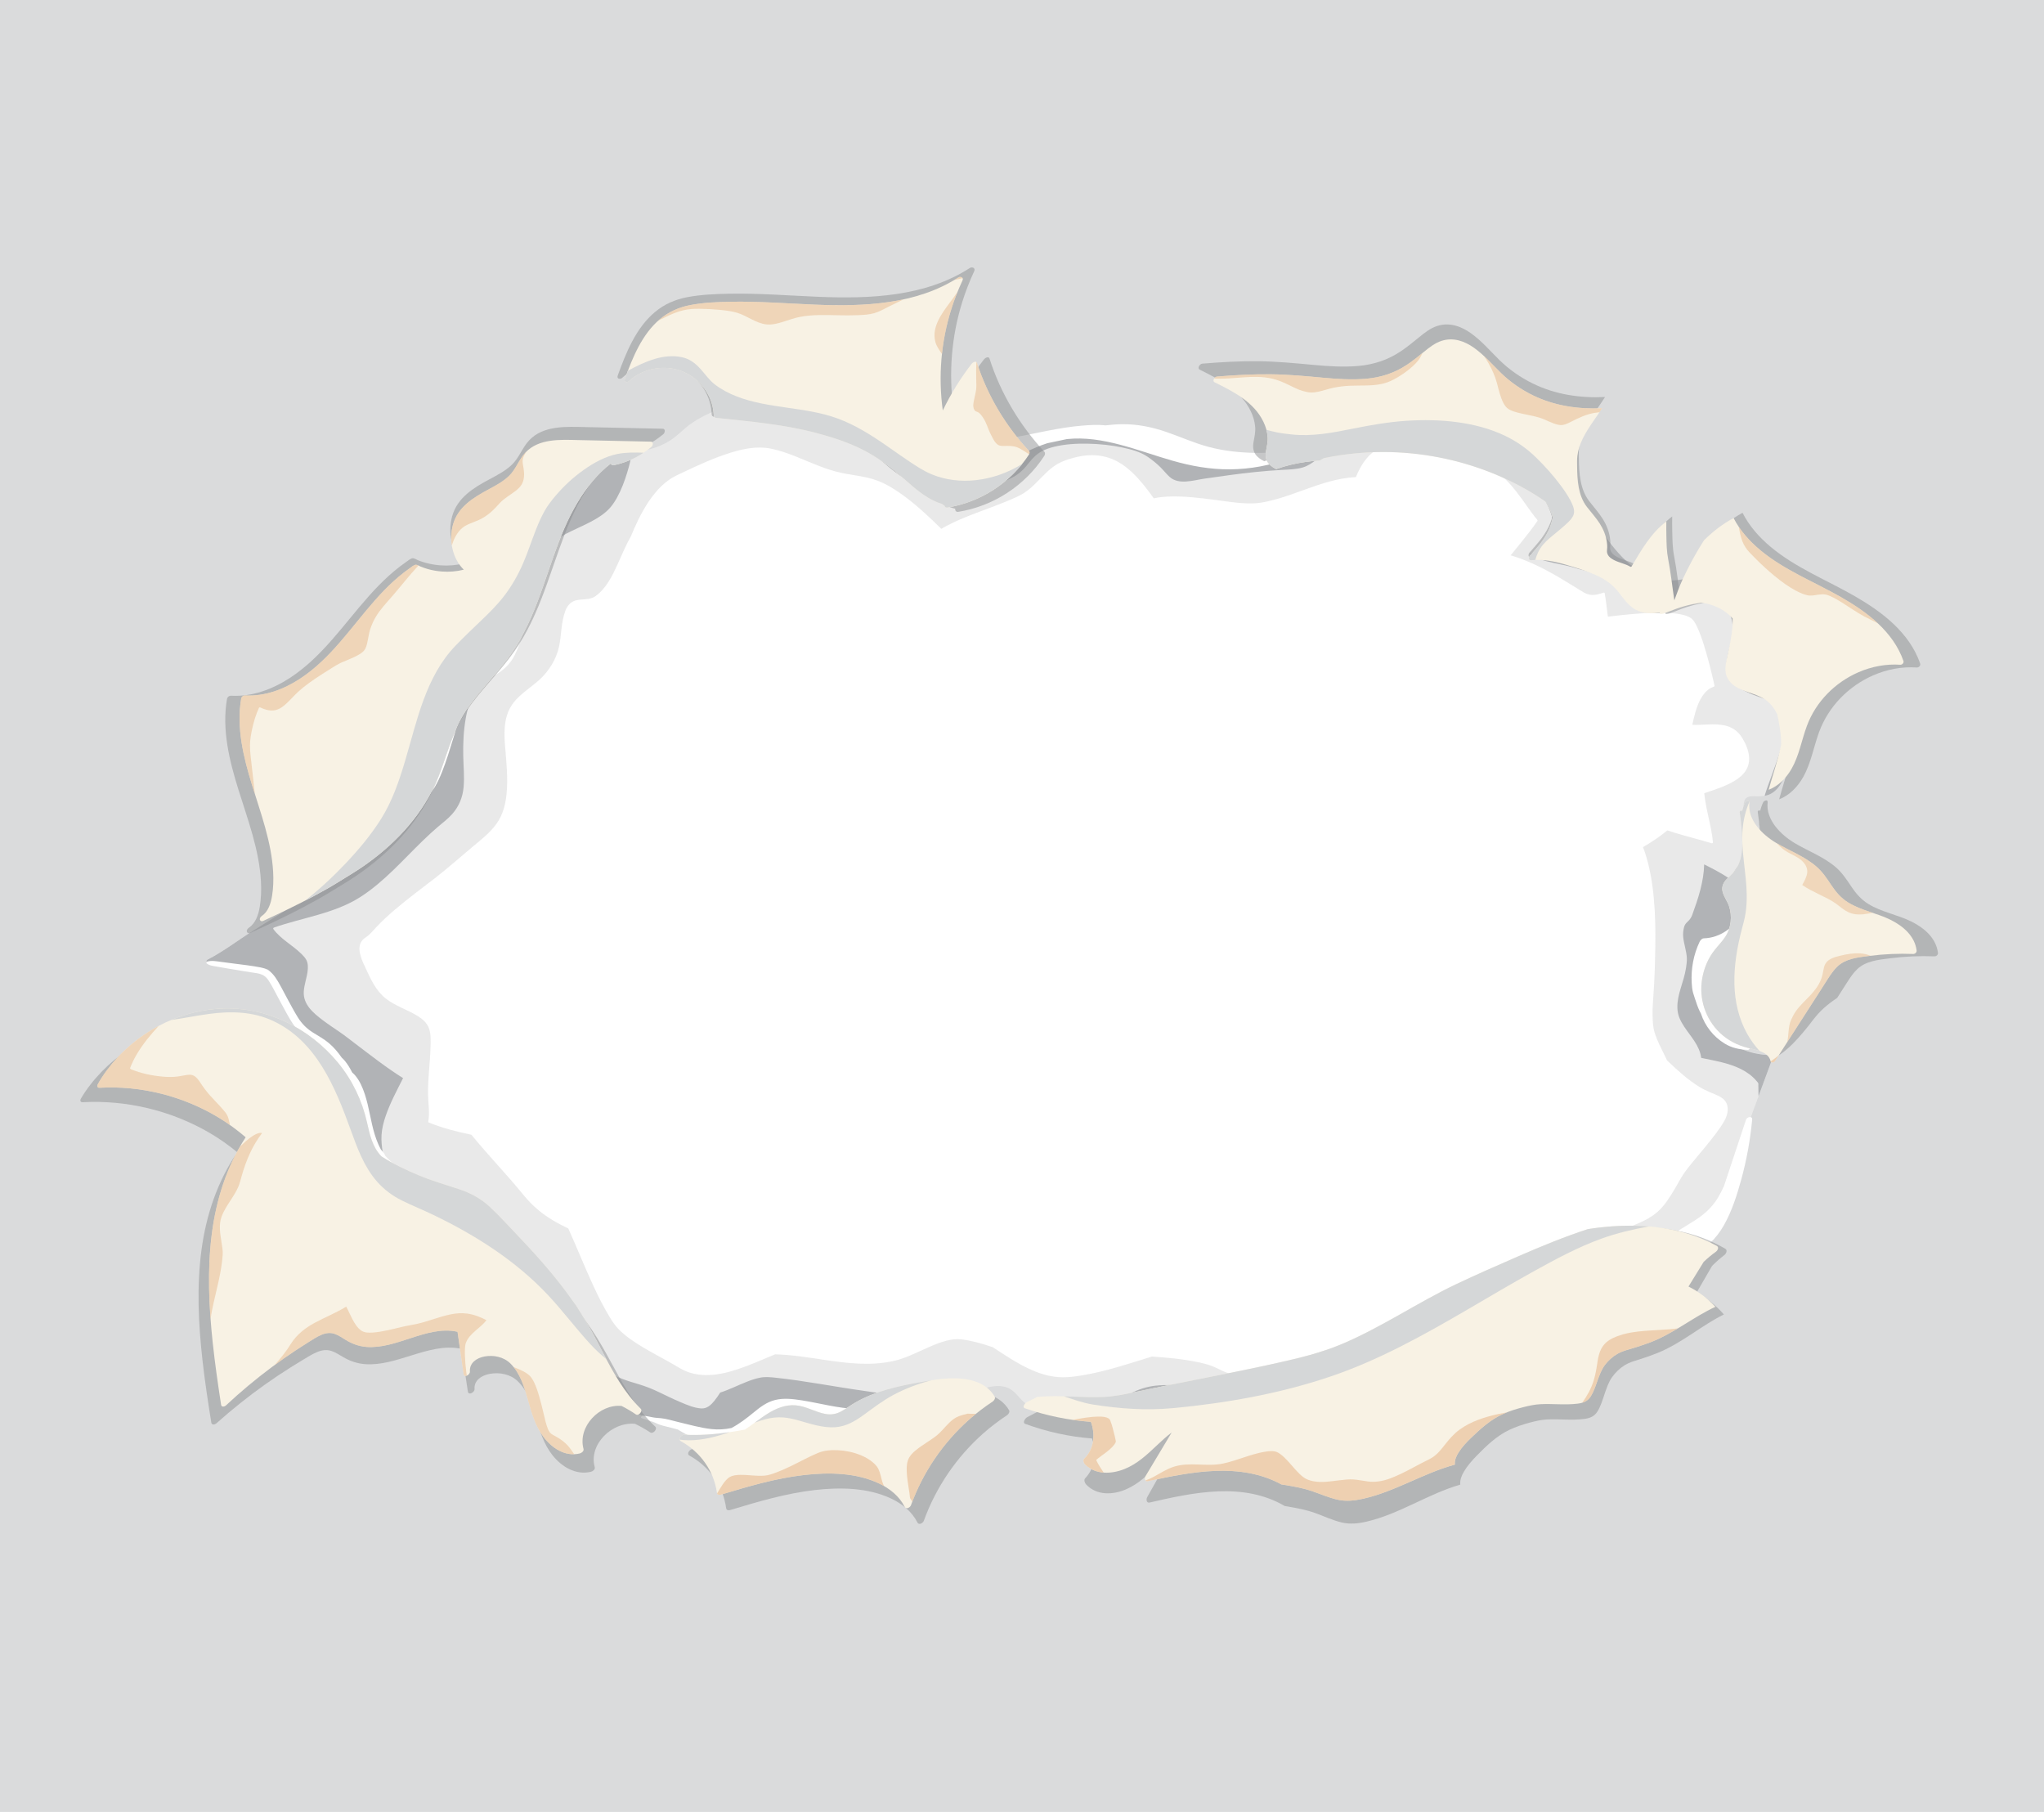 <?xml version="1.0" encoding="utf-8"?>
<!-- Generator: Adobe Illustrator 27.5.0, SVG Export Plug-In . SVG Version: 6.00 Build 0)  -->
<svg version="1.1" id="Layer_1" xmlns="http://www.w3.org/2000/svg" xmlns:xlink="http://www.w3.org/1999/xlink" x="0px" y="0px"
	 viewBox="0 0 240.692 213.343" style="enable-background:new 0 0 240.692 213.343;" xml:space="preserve">
<g>
	<rect y="0" style="fill:#DADBDC;" width="240.692" height="213.343"/>
	<g>
		<path style="fill:#FFFFFF;" d="M212.046,84.124c-0.037-0.978-0.241-1.944-0.626-2.814c0.022-0.249,0.041-0.497,0.041-0.747
			c0-1.263-0.734-2.272-1.645-3.08c-0.995-0.882-2.148-1.575-3.083-2.526c-0.466-0.474-0.861-1.009-1.089-1.638
			c-0.288-0.792-0.329-1.648-0.479-2.472c-0.279-1.526-1.088-2.797-2.71-3.071c-1.58-0.266-3.198,0.289-4.753,0.494
			c-1.702,0.224-3.281-0.151-4.726-1.076c-1.438-0.921-2.612-2.233-3.619-3.597c-1.974-2.672-3.388-5.84-6.042-7.952
			c-1.36-1.082-2.904-1.648-4.602-1.954c-1.787-0.322-3.697-0.45-5.262-1.462c-0.772-0.499-1.403-1.185-2.16-1.704
			c-0.771-0.528-1.642-0.793-2.573-0.844c-0.957-0.052-1.912,0.081-2.858,0.203c-1.068,0.138-2.135,0.278-3.199,0.44
			c-2.089,0.319-4.159,0.734-6.185,1.343c-1.978,0.594-3.92,1.316-5.943,1.75c-1.881,0.404-3.754,0.453-5.651,0.137
			c-1.759-0.293-3.468-0.814-5.169-1.338c-3.121-0.96-6.48-2.095-9.776-1.4c-0.244,0.051-0.483,0.115-0.721,0.184
			c-1.321-0.089-2.646-0.113-3.97-0.044c-1.592,0.082-3.178,0.298-4.728,0.676c-1.556,0.38-3.01,0.984-4.505,1.542
			c-1.518,0.567-3.06,0.884-4.635,0.339c-1.419-0.491-2.647-1.384-3.976-2.062c-5.461-2.785-11.821-1.771-17.71-2.136
			c-1.494-0.092-2.986-0.27-4.443-0.617c-0.35-0.083-0.706-0.191-1.064-0.302c-0.783,0.311-1.543,0.677-2.254,1.125
			c-0.423,0.266-0.823,0.55-1.204,0.874c-0.379,0.322-0.743,0.661-1.128,0.975c-0.784,0.641-1.656,1.091-2.621,1.393
			c-1.896,0.592-3.968,0.639-5.74,1.603c-1.413,0.769-2.522,1.941-3.662,3.057c0.001,0.088,0.002,0.177,0.003,0.265
			c-0.277,0.597-0.527,1.199-0.756,1.784c-0.759,1.941-1.393,3.926-2.128,5.875c-0.778,2.067-1.637,4.103-2.476,6.146
			c-0.9,2.191-1.684,4.437-2.504,6.66c-2.792,0.103-4.709,2.659-5.595,5.096c-0.572,1.574-0.918,3.22-1.46,4.804
			c-0.545,1.595-1.206,3.153-1.978,4.652c-1.569,3.045-3.579,5.837-6.407,7.819c-1.417,0.993-2.918,1.867-4.392,2.771
			c-1.595,0.978-3.186,1.961-4.772,2.952c-1.758,1.098-3.513,2.2-5.266,3.306c-1.816,1.145-3.508,2.461-5.422,3.444
			c-0.119,0.061-0.163,0.271-0.006,0.307c0.914,0.207,1.886,0.255,2.817,0.355c0.946,0.102,1.891,0.205,2.837,0.306
			c0.416,0.044,0.977,0.003,1.372,0.142c0.395,0.139,0.752,0.806,1.012,1.124c0.065,0.08,0.131,0.159,0.196,0.238
			c1.002,3.027,2.463,5.91,5.162,7.762c0.99,0.679,2.085,1.239,2.923,2.117c0.738,0.772,1.19,1.744,1.5,2.755
			c0.604,1.971,0.707,4.08,1.553,5.979c1.47,3.3,4.932,4.963,7.79,6.85c1.471,0.971,2.937,2.078,3.919,3.567
			c0.572,0.868,0.879,1.837,1.248,2.8c0.433,1.13,1.048,2.015,2.005,2.766c0.972,0.763,1.986,1.462,2.93,2.263
			c0.923,0.783,1.81,1.607,2.66,2.468c1.721,1.746,3.267,3.637,4.675,5.642c1.335,1.902,2.666,3.819,4.606,5.157
			c1.868,1.288,4.068,1.976,6.272,2.425c1.11,0.226,2.231,0.393,3.353,0.547c1.083,0.148,2.258,0.381,3.296-0.09
			c0.918-0.416,1.505-1.246,2.204-1.933c0.834-0.819,1.904-1.142,3.054-1.184c1.131-0.042,2.26,0.163,3.371,0.353
			c1.229,0.21,2.462,0.378,3.706,0.47c2.559,0.191,5.141,0.112,7.684-0.234c2.48-0.338,4.928-0.931,7.287-1.768
			c1.134-0.403,2.277-0.927,3.497-0.989c0.548-0.028,1.104,0.065,1.585,0.338c0.568,0.323,0.946,0.865,1.396,1.321
			c1.495,1.518,3.674,1.617,5.678,1.58c2.735-0.049,5.47-0.138,8.205-0.214c1.369-0.038,2.737-0.076,4.104-0.15
			c0.219-0.012,0.425-0.324,0.413-0.533c1.157,0.285,2.29,0.663,3.404,1.145c1.014,0.438,2.043,0.862,3.156,0.947
			c0.903,0.069,1.811-0.041,2.692-0.237c1.804-0.401,3.511-1.14,5.313-1.542c0.852-0.19,1.734-0.303,2.605-0.178
			c0.944,0.136,1.755,0.572,2.474,1.187c0.711,0.609,1.36,1.319,2.206,1.746c0.785,0.396,1.681,0.474,2.532,0.272
			c1.905-0.452,3.391-1.9,5.028-2.885c1.947-1.171,4.196-1.353,6.42-1.296c4.16,0.107,9.169,0.796,12.151-2.835
			c0.117-0.142,0.112-0.398-0.064-0.488c-1.123-0.568-1.545-1.915-1.372-3.102c0.213-1.464,1.289-2.662,2.248-3.713
			c1.893-2.074,3.861-4.208,6.343-5.585c1.265-0.702,2.584-1.053,4.01-1.236c0.635-0.081,1.276-0.198,1.832-0.532
			c0.587-0.353,0.963-0.929,1.231-1.545c0.677-1.553,1.192-3.195,1.779-4.785c0.618-1.674,1.237-3.349,1.855-5.023
			c1.381-3.74,2.76-7.48,4.145-11.218c0.056-0.152,0.019-0.41-0.195-0.411c-2.48-0.019-4.875-1.075-6.586-2.868
			c-1.78-1.865-2.613-4.451-2.358-7.01c0.135-1.356,0.568-2.657,1.282-3.813c2.196,0.31,3.986-1.41,4.876-3.287
			c1.25-2.639,0.578-5.416,0.029-8.145c-0.3-1.488-0.669-3.168-0.386-4.687c0.144-0.773,0.968-0.656,1.58-0.656
			c0.565,0,1.114-0.038,1.617-0.321c1.115-0.626,1.573-1.968,2.018-3.086c0.594-1.492,1.154-3.018,1.378-4.616
			c0.052-0.373,0.08-0.752,0.086-1.132C212.167,84.448,212.2,84.232,212.046,84.124z"/>
		<g>
			<g>
				<path style="opacity:0.14;fill:#5D5F61;" d="M212.046,84.124c-0.037-0.978-0.241-1.944-0.626-2.814
					c0.022-0.248,0.041-0.497,0.041-0.747c0-1.263-0.734-2.272-1.645-3.08c-0.995-0.882-2.148-1.575-3.083-2.526
					c-0.466-0.474-0.861-1.009-1.089-1.638c-0.288-0.792-0.329-1.648-0.479-2.472c-0.279-1.526-1.088-2.797-2.71-3.071
					c-1.58-0.266-3.198,0.289-4.753,0.494c-1.702,0.224-3.281-0.151-4.726-1.076c-1.438-0.921-2.612-2.233-3.619-3.597
					c-1.974-2.672-3.388-5.84-6.042-7.952c-1.36-1.082-2.904-1.648-4.602-1.953c-1.787-0.322-3.697-0.45-5.262-1.462
					c-0.772-0.499-1.403-1.185-2.16-1.704c-0.771-0.528-1.642-0.793-2.573-0.844c-0.957-0.052-1.911,0.081-2.858,0.203
					c-1.068,0.138-2.135,0.278-3.199,0.44c-2.089,0.319-4.159,0.734-6.185,1.343c-1.978,0.594-3.92,1.316-5.943,1.75
					c-1.881,0.404-3.754,0.453-5.651,0.137c-1.759-0.293-3.468-0.814-5.169-1.338c-3.121-0.96-6.48-2.095-9.776-1.4
					c-0.244,0.051-0.483,0.115-0.721,0.184c-1.321-0.089-2.646-0.113-3.97-0.044c-1.592,0.082-3.178,0.298-4.728,0.676
					c-1.556,0.38-3.01,0.984-4.505,1.542c-1.518,0.567-3.06,0.884-4.635,0.339c-1.419-0.491-2.647-1.384-3.976-2.062
					c-5.461-2.785-11.821-1.771-17.71-2.136c-1.494-0.092-2.986-0.27-4.443-0.617c-0.35-0.083-0.706-0.191-1.064-0.302
					c-0.783,0.311-1.543,0.677-2.254,1.125c-0.423,0.266-0.823,0.55-1.204,0.874c-0.379,0.322-0.743,0.661-1.128,0.975
					c-0.784,0.641-1.656,1.091-2.621,1.393c-1.896,0.592-3.968,0.639-5.74,1.603c-1.413,0.769-2.522,1.941-3.662,3.057
					c0.001,0.088,0.002,0.177,0.003,0.265c-0.277,0.597-0.527,1.199-0.756,1.784c-0.759,1.941-1.393,3.926-2.128,5.875
					c-0.778,2.067-1.637,4.103-2.476,6.146c-0.9,2.191-1.684,4.437-2.504,6.66c-2.792,0.103-4.709,2.659-5.595,5.096
					c-0.572,1.574-0.918,3.22-1.46,4.804c-0.545,1.595-1.206,3.153-1.978,4.652c-1.569,3.046-3.579,5.837-6.407,7.82
					c-1.417,0.993-2.918,1.867-4.392,2.771c-1.595,0.978-3.186,1.961-4.772,2.952c-1.758,1.098-3.513,2.2-5.266,3.306
					c-1.816,1.145-3.508,2.461-5.422,3.444c-0.119,0.061-0.163,0.271-0.006,0.307c0.914,0.207,1.886,0.255,2.817,0.355
					c0.946,0.102,1.891,0.205,2.837,0.306c0.416,0.044,0.977,0.003,1.372,0.142c0.395,0.139,0.752,0.806,1.012,1.124
					c0.065,0.08,0.131,0.159,0.196,0.238c1.002,3.027,2.463,5.91,5.162,7.762c0.99,0.679,2.085,1.239,2.923,2.117
					c0.738,0.772,1.19,1.744,1.5,2.755c0.604,1.971,0.707,4.08,1.553,5.979c1.47,3.3,4.932,4.963,7.79,6.85
					c1.471,0.971,2.937,2.078,3.919,3.567c0.572,0.868,0.879,1.837,1.248,2.8c0.433,1.13,1.048,2.015,2.005,2.766
					c0.972,0.763,1.986,1.462,2.93,2.263c0.923,0.783,1.81,1.607,2.66,2.468c1.721,1.746,3.267,3.637,4.675,5.642
					c1.335,1.902,2.666,3.819,4.606,5.157c1.868,1.288,4.068,1.976,6.272,2.425c1.11,0.226,2.231,0.393,3.353,0.547
					c1.083,0.148,2.258,0.38,3.296-0.09c0.918-0.416,1.505-1.246,2.204-1.933c0.834-0.819,1.904-1.142,3.054-1.184
					c1.131-0.042,2.26,0.163,3.371,0.353c1.229,0.21,2.462,0.378,3.706,0.47c2.559,0.191,5.141,0.112,7.684-0.234
					c2.48-0.338,4.928-0.931,7.287-1.768c1.134-0.403,2.277-0.927,3.497-0.989c0.548-0.028,1.104,0.065,1.585,0.338
					c0.568,0.323,0.946,0.865,1.396,1.321c1.495,1.518,3.674,1.617,5.678,1.58c2.735-0.049,5.47-0.138,8.205-0.214
					c1.369-0.038,2.737-0.076,4.104-0.15c0.219-0.012,0.425-0.324,0.413-0.533c1.157,0.285,2.29,0.663,3.404,1.145
					c1.014,0.438,2.043,0.862,3.156,0.947c0.903,0.069,1.811-0.041,2.692-0.237c1.804-0.401,3.511-1.14,5.313-1.542
					c0.852-0.19,1.734-0.303,2.605-0.178c0.944,0.136,1.755,0.572,2.474,1.187c0.711,0.609,1.36,1.319,2.206,1.746
					c0.785,0.396,1.681,0.474,2.532,0.272c1.905-0.452,3.391-1.9,5.028-2.885c1.947-1.171,4.196-1.353,6.42-1.296
					c4.16,0.107,9.169,0.796,12.15-2.835c0.117-0.142,0.112-0.398-0.064-0.488c-1.123-0.568-1.544-1.915-1.372-3.102
					c0.213-1.464,1.289-2.662,2.248-3.713c1.893-2.074,3.861-4.208,6.343-5.585c1.265-0.702,2.584-1.053,4.01-1.236
					c0.635-0.081,1.276-0.198,1.832-0.532c0.587-0.353,0.963-0.929,1.231-1.545c0.677-1.553,1.192-3.195,1.779-4.785
					c0.618-1.674,1.237-3.349,1.855-5.023c1.381-3.74,2.76-7.48,4.145-11.218c0.056-0.152,0.019-0.41-0.195-0.411
					c-2.48-0.019-4.875-1.075-6.586-2.868c-1.78-1.865-2.613-4.451-2.358-7.01c0.135-1.356,0.568-2.657,1.282-3.813
					c2.196,0.31,3.986-1.41,4.876-3.287c1.25-2.639,0.578-5.416,0.029-8.145c-0.3-1.488-0.669-3.168-0.386-4.687
					c0.144-0.773,0.968-0.656,1.58-0.656c0.565,0,1.114-0.038,1.617-0.321c1.115-0.626,1.573-1.968,2.018-3.086
					c0.594-1.492,1.154-3.019,1.378-4.616c0.052-0.373,0.08-0.752,0.086-1.132C212.167,84.448,212.2,84.232,212.046,84.124z
					 M205.585,90.715c-0.316,0.504-0.789,0.891-1.291,1.2c-1.109,0.683-2.383,1.055-3.605,1.482
					c0.181,1.952,0.841,3.821,1.024,5.772c0.007,0.079-0.084,0.139-0.154,0.118c-0.51-0.157-1.024-0.301-1.539-0.442
					c-1.231-0.337-2.471-0.662-3.679-1.073c-0.89,0.743-1.871,1.382-2.867,1.968c0.068,0.181,0.135,0.363,0.197,0.547
					c0.599,1.776,0.905,3.641,1.076,5.503c0.179,1.948,0.202,3.907,0.17,5.861c-0.032,1.878-0.086,3.756-0.224,5.63
					c-0.073,0.986-0.139,1.979-0.067,2.968c0.034,0.47,0.089,0.955,0.235,1.405c0.145,0.446,0.326,0.88,0.524,1.305
					c0.3,0.643,0.632,1.273,0.932,1.914c1.198,1.126,2.403,2.249,3.812,3.11c0.401,0.245,0.819,0.449,1.252,0.629
					c0.354,0.147,0.715,0.282,1.055,0.461c0.284,0.149,0.552,0.337,0.741,0.6c0.202,0.281,0.276,0.629,0.271,0.97
					c-0.007,0.47-0.15,0.87-0.371,1.282c-0.293,0.543-0.656,1.048-1.025,1.541c-0.87,1.159-1.823,2.254-2.741,3.374
					c-0.354,0.431-0.709,0.865-1.023,1.327c-0.387,0.569-0.701,1.191-1.054,1.782c-0.579,0.969-1.186,1.966-2.037,2.723
					c-0.827,0.737-1.847,1.198-2.86,1.617c-0.788,0.325-1.586,0.627-2.386,0.922c-0.98,0.362-1.943,0.771-2.888,1.216
					c-1.96,0.921-3.851,1.989-5.669,3.165c-0.858,0.555-1.7,1.136-2.522,1.744c-0.124,0.279-0.249,0.557-0.367,0.839
					c-0.673,1.607-1.266,3.29-1.419,5.036c-0.006,0.072-0.052,0.114-0.122,0.122c-1.905,0.212-3.807,0.462-5.691,0.816
					c-1.621,0.304-3.227,0.686-4.805,1.167c-0.829,0.253-1.649,0.532-2.46,0.837c-0.661,0.249-1.321,0.505-2.006,0.68
					c-0.839,0.215-1.686,0.27-2.483-0.115c-0.965-0.466-1.767-1.291-2.563-1.994c-1.612,0.434-3.165,1.079-4.733,1.646
					c-1.513,0.547-3.054,1.081-4.645,1.353c-0.667,0.114-1.349,0.184-2.027,0.138c-0.825-0.057-1.519-0.403-2.249-0.764
					c-0.86-0.425-1.774-0.628-2.713-0.807c-1.004-0.191-2.02-0.317-3.037-0.415c-0.63-0.061-1.262-0.109-1.893-0.155
					c-2.549,0.784-5.085,1.64-7.71,2.126c-1.234,0.228-2.5,0.418-3.754,0.253c-1.056-0.139-2.068-0.486-3.029-0.936
					c-1.507-0.705-2.886-1.641-4.278-2.55c-0.386-0.128-0.774-0.254-1.165-0.368c-0.564-0.165-1.134-0.313-1.711-0.42
					c-0.53-0.098-1.098-0.19-1.637-0.133c-1.256,0.132-2.447,0.672-3.586,1.185c-1.143,0.514-2.291,1.079-3.52,1.358
					c-2.676,0.609-5.411,0.293-8.092-0.105c-1.957-0.29-3.929-0.62-5.907-0.669c-1.135,0.468-2.259,0.97-3.401,1.399
					c-2.196,0.826-4.707,1.52-6.995,0.632c-0.558-0.216-1.049-0.536-1.564-0.836c-0.545-0.318-1.1-0.619-1.654-0.922
					c-1.177-0.645-2.361-1.293-3.451-2.081c-0.491-0.355-0.964-0.738-1.385-1.174c-0.421-0.437-0.745-0.938-1.059-1.455
					c-0.716-1.18-1.331-2.42-1.911-3.672c-1.027-2.217-1.924-4.492-2.935-6.715c-1.242-0.581-2.435-1.261-3.496-2.137
					c-0.655-0.541-1.245-1.148-1.78-1.807c-0.558-0.688-1.135-1.36-1.719-2.026c-1.206-1.376-2.442-2.726-3.627-4.12
					c-0.265-0.312-0.528-0.627-0.787-0.944c-1.705-0.338-3.381-0.785-4.987-1.421c-0.066-0.026-0.098-0.08-0.085-0.15
					c0.185-1.037-0.013-2.122-0.031-3.168c-0.032-1.87,0.246-3.73,0.291-5.597c0.018-0.751,0.073-1.629-0.24-2.332
					c-0.262-0.589-0.775-1.006-1.314-1.332c-1.213-0.734-2.592-1.157-3.719-2.039c-1.117-0.874-1.732-2.197-2.316-3.456
					c-0.431-0.93-1.267-2.507-0.398-3.442c0.17-0.183,0.399-0.308,0.592-0.464c0.359-0.289,0.648-0.649,0.962-0.984
					c0.702-0.751,1.459-1.449,2.241-2.116c1.568-1.338,3.235-2.553,4.859-3.82c1.497-1.168,2.909-2.434,4.368-3.647
					c0.969-0.806,2.001-1.613,2.74-2.649c0.745-1.044,1.063-2.28,1.183-3.543c0.175-1.83-0.016-3.638-0.168-5.461
					c-0.131-1.576-0.19-3.265,0.613-4.689c0.791-1.404,2.305-2.229,3.465-3.296c1.089-1.003,1.946-2.386,2.262-3.843
					c0.306-1.409,0.231-2.924,0.765-4.281c0.217-0.552,0.595-1.004,1.182-1.172c0.773-0.222,1.638-0.008,2.329-0.496
					c1.28-0.904,2.001-2.407,2.635-3.792c0.501-1.095,0.96-2.227,1.561-3.275c0.121-0.295,0.243-0.589,0.372-0.881
					c0.656-1.481,1.42-2.941,2.455-4.196c0.467-0.566,0.993-1.084,1.589-1.514c0.629-0.454,1.343-0.756,2.042-1.085
					c1.665-0.784,3.35-1.549,5.107-2.107c1.582-0.503,3.268-0.868,4.922-0.53c1.991,0.406,3.833,1.341,5.72,2.061
					c0.871,0.333,1.762,0.625,2.677,0.814c0.96,0.198,1.936,0.311,2.893,0.523c0.928,0.206,1.78,0.538,2.604,1.008
					c0.797,0.455,1.551,0.98,2.276,1.542c1.382,1.07,2.647,2.268,3.887,3.493c1.413-0.819,2.952-1.434,4.475-2.008
					c1.194-0.451,2.398-0.88,3.572-1.382c0.577-0.246,1.167-0.493,1.697-0.833c0.502-0.322,0.948-0.72,1.372-1.138
					c0.821-0.811,1.581-1.71,2.594-2.29c0.557-0.319,1.179-0.524,1.796-0.694c0.571-0.157,1.157-0.267,1.749-0.309
					c0.999-0.071,2.005,0.074,2.93,0.464c0.877,0.37,1.653,0.938,2.339,1.592c0.943,0.901,1.738,1.941,2.496,3.006
					c0.665-0.149,1.359-0.2,2.006-0.216c1.711-0.044,3.421,0.171,5.115,0.388c1.454,0.187,2.929,0.44,4.4,0.428
					c0.997-0.008,2.004-0.245,2.96-0.512c1.028-0.287,2.031-0.653,3.033-1.017c2.039-0.741,4.105-1.464,6.289-1.574
					c0.502-1.233,1.216-2.433,2.351-3.178c1.816-1.192,4.127-0.775,6.095-0.255c2.429,0.643,4.796,1.593,7.309,1.878
					c0.054,0.006,0.102,0.033,0.118,0.09c0.053,0.197,0.116,0.389,0.183,0.579c1.16,0.59,2.075,1.634,2.866,2.637
					c0.842,1.067,1.562,2.229,2.43,3.274c0.033,0.04,0.052,0.1,0.019,0.148c-0.577,0.845-1.211,1.649-1.853,2.445
					c-0.432,0.535-0.869,1.066-1.299,1.603c0.122,0.036,0.245,0.068,0.367,0.106c2.053,0.654,3.975,1.661,5.814,2.772
					c0.468,0.283,0.932,0.572,1.401,0.853c0.347,0.208,0.681,0.44,1.036,0.633c0.296,0.161,0.611,0.279,0.951,0.293
					c0.469,0.02,0.93-0.118,1.367-0.275c0.057-0.021,0.14,0.023,0.15,0.085c0.094,0.565,0.162,1.134,0.234,1.703
					c0.044,0.347,0.087,0.694,0.132,1.041c0.584-0.068,1.167-0.136,1.751-0.194c1.612-0.162,3.237-0.298,4.858-0.262
					c0.661,0.015,1.327,0.057,1.976,0.188c0.458,0.093,0.958,0.232,1.32,0.544c0.171,0.147,0.296,0.356,0.407,0.55
					c0.157,0.277,0.287,0.569,0.408,0.864c0.303,0.735,0.546,1.495,0.771,2.256c0.406,1.373,0.75,2.764,1.061,4.161
					c0.015,0.066-0.02,0.13-0.085,0.15c-0.487,0.154-0.885,0.486-1.19,0.89c-0.637,0.846-0.944,1.919-1.19,2.934
					c-0.053,0.218-0.1,0.438-0.147,0.657c0.147,0.006,0.294,0.009,0.44,0.009c1.274-0.001,2.655-0.246,3.88,0.214
					c0.607,0.228,1.105,0.638,1.463,1.178c0.446,0.673,0.807,1.47,0.899,2.278C206.019,89.61,205.903,90.208,205.585,90.715z"/>
				<g>
					<path style="fill:#B1B3B6;" d="M45.071,135.668c-0.111-0.662-0.184-1.342-0.145-2.014c0.046-0.779,0.244-1.543,0.497-2.278
						c0.531-1.542,1.31-2.982,2.041-4.436c-1.984-1.237-3.816-2.686-5.678-4.095c-0.578-0.438-1.141-0.889-1.74-1.3
						c-0.673-0.462-1.355-0.91-2.007-1.401c-1.126-0.848-2.371-1.87-2.267-3.417c0.055-0.814,0.356-1.585,0.453-2.392
						c0.053-0.441,0.056-0.932-0.164-1.33c-0.145-0.264-0.363-0.49-0.576-0.7c-1.039-1.02-2.425-1.729-3.296-2.913
						c-0.05-0.068,0.006-0.156,0.073-0.179c3.379-1.184,7.138-1.647,10.197-3.613c2.779-1.787,4.987-4.351,7.345-6.631
						c0.576-0.557,1.162-1.104,1.772-1.623c0.569-0.484,1.166-0.927,1.665-1.488c0.797-0.895,1.241-1.97,1.35-3.159
						c0.113-1.232-0.016-2.477-0.041-3.71c-0.029-1.46,0.037-2.939,0.288-4.379c0.209-1.205,0.591-2.368,1.175-3.444
						c0.483-0.889,1.083-1.707,1.727-2.487c-1.734,0.886-2.964,2.763-3.623,4.575c-0.572,1.574-0.918,3.22-1.46,4.804
						c-0.545,1.595-1.206,3.153-1.978,4.652c-1.569,3.045-3.579,5.837-6.407,7.819c-1.417,0.993-2.918,1.867-4.392,2.771
						c-1.595,0.978-3.186,1.961-4.772,2.952c-1.758,1.098-3.513,2.2-5.266,3.306c-1.816,1.145-3.508,2.461-5.422,3.444
						c-0.119,0.061-0.163,0.271-0.006,0.307c0.914,0.207,1.886,0.255,2.817,0.355c0.946,0.102,1.891,0.205,2.837,0.306
						c0.416,0.044,0.977,0.003,1.372,0.142c0.395,0.139,0.752,0.806,1.012,1.124c0.065,0.08,0.131,0.159,0.196,0.238
						c1.002,3.027,2.463,5.91,5.162,7.762c0.99,0.679,2.085,1.239,2.923,2.117c0.738,0.772,1.19,1.744,1.5,2.755
						c0.604,1.971,0.707,4.08,1.553,5.979c0.358,0.802,0.834,1.507,1.39,2.142C45.138,136.043,45.103,135.856,45.071,135.668z"/>
					<path style="fill:#B1B3B6;" d="M113.45,162.456c-0.768,0.121-1.498,0.363-2.234,0.608c-0.661,0.22-1.322,0.441-1.991,0.636
						c-1.053,0.307-2.123,0.516-3.223,0.519c-1.424,0.004-2.835-0.256-4.24-0.453c-1.763-0.247-3.519-0.545-5.276-0.828
						c-1.709-0.275-3.421-0.54-5.143-0.721c-0.61-0.064-1.193-0.128-1.801-0.014c-0.562,0.105-1.106,0.295-1.637,0.504
						c-1.036,0.408-2.036,0.918-3.098,1.259c-0.211,0.33-0.43,0.653-0.675,0.957c-0.405,0.503-0.878,0.953-1.562,0.91
						c-0.828-0.053-1.647-0.406-2.402-0.724c-0.876-0.369-1.729-0.786-2.585-1.2c-0.782-0.378-1.551-0.681-2.385-0.932
						c-1.269-0.382-2.561-0.739-3.638-1.546c-0.947-0.709-1.576-1.632-1.988-2.735c-0.396-1.061-0.6-2.181-0.952-3.256
						c-0.176-0.537-0.391-1.064-0.693-1.544c-0.308-0.489-0.724-0.935-1.137-1.337c-1.642-1.597-3.946-2.157-5.725-3.558
						c-0.958-0.754-1.76-1.749-2.27-2.859c-0.509-1.11-0.768-2.331-1.376-3.396c-1.167-2.042-3.889-2.59-6.014-2.983
						c-0.749-0.139-1.52-0.253-2.29-0.387c0.83,0.53,1.67,1.037,2.463,1.561c1.471,0.971,2.937,2.078,3.919,3.567
						c0.572,0.868,0.879,1.837,1.248,2.8c0.433,1.13,1.048,2.015,2.005,2.766c0.972,0.763,1.986,1.462,2.93,2.263
						c0.923,0.783,1.81,1.607,2.66,2.468c1.721,1.746,3.267,3.637,4.675,5.642c1.335,1.902,2.666,3.819,4.606,5.157
						c1.868,1.288,4.068,1.976,6.272,2.425c1.11,0.226,2.231,0.393,3.353,0.547c1.083,0.148,2.258,0.381,3.296-0.09
						c0.918-0.416,1.505-1.246,2.204-1.933c0.834-0.819,1.904-1.142,3.054-1.184c1.131-0.042,2.26,0.163,3.371,0.353
						c1.229,0.21,2.462,0.378,3.706,0.47c2.559,0.191,5.141,0.112,7.684-0.234c2.48-0.338,4.928-0.931,7.287-1.768
						c0.606-0.215,1.215-0.463,1.836-0.659C114.951,163.139,114.209,162.778,113.45,162.456z"/>
					<path style="fill:#B1B3B6;" d="M200.566,145.071c-0.629,0.58-1.257,1.181-2.013,1.595c-0.189,0.104-0.385,0.194-0.585,0.275
						c-0.155,0.063-0.262,0.055-0.424,0.027c-0.384-0.067-0.76-0.172-1.143-0.242c-0.9-0.163-1.83,0.033-2.702,0.264
						c-0.287,0.076-0.57,0.164-0.852,0.257c-0.008,0.007-0.015,0.015-0.023,0.022c-2.312,2.126-4.956,3.924-7.026,6.306
						c-0.896,1.031-1.69,2.214-2.004,3.561c-0.334,1.434-0.009,2.868,0.679,4.146c0.032,0.06,0.013,0.131-0.044,0.167
						c-1.023,0.648-2.421,0.341-3.53,0.132c-0.697-0.131-1.391-0.285-2.093-0.384c-0.822-0.116-1.589-0.086-2.409,0.045
						c-3,0.481-5.777,1.724-8.591,2.81c-2.612,1.008-5.514,2.076-8.336,1.346c-1.252-0.324-2.465-1.005-3.441-1.85
						c-0.202-0.175-0.398-0.45-0.655-0.546c-0.417-0.155-0.998-0.006-1.424,0.013c-1.436,0.063-2.753,0.735-3.989,1.415
						c-1.186,0.652-2.344,1.386-3.621,1.852c-0.083,0.03-0.145-0.046-0.154-0.118c-0.197-1.553-2.2-2.185-3.474-2.509
						c-1.569-0.4-3.207-0.557-4.824-0.575c-0.607-0.007-1.218,0.004-1.822,0.072c-1.071,0.121-2.011,0.436-2.969,0.93
						c-0.971,0.501-1.912,1.089-2.962,1.418c-1.184,0.371-2.413,0.561-3.651,0.62c-1.495,0.071-2.985-0.029-4.472-0.175
						c1.238,0.477,2.651,0.515,3.988,0.491c2.735-0.049,5.47-0.138,8.205-0.214c1.369-0.038,2.737-0.076,4.104-0.15
						c0.219-0.012,0.425-0.324,0.413-0.533c1.157,0.285,2.29,0.663,3.404,1.145c1.014,0.438,2.043,0.862,3.156,0.947
						c0.903,0.069,1.811-0.041,2.692-0.237c1.804-0.401,3.511-1.14,5.313-1.542c0.852-0.19,1.734-0.303,2.605-0.178
						c0.944,0.136,1.755,0.572,2.474,1.187c0.711,0.609,1.36,1.319,2.206,1.746c0.785,0.396,1.681,0.474,2.532,0.272
						c1.905-0.452,3.391-1.9,5.028-2.885c1.947-1.171,4.196-1.353,6.42-1.296c4.16,0.107,9.169,0.796,12.151-2.835
						c0.117-0.142,0.112-0.398-0.064-0.488c-1.123-0.568-1.545-1.915-1.372-3.102c0.213-1.464,1.289-2.662,2.248-3.713
						c1.893-2.074,3.861-4.208,6.343-5.585c1.265-0.702,2.584-1.053,4.01-1.236c0.635-0.081,1.276-0.198,1.832-0.532
						c0.587-0.353,0.963-0.929,1.231-1.545c0.203-0.466,0.39-0.94,0.57-1.418C201.184,144.514,200.872,144.788,200.566,145.071z"/>
					<path style="fill:#B1B3B6;" d="M208.514,124.226c-2.48-0.019-4.875-1.075-6.586-2.868c-1.78-1.865-2.613-4.451-2.358-7.01
						c0.135-1.356,0.568-2.657,1.282-3.813c2.196,0.31,3.986-1.41,4.876-3.287c1.064-2.246,0.735-4.592,0.275-6.922
						c-0.86,0.922-1.618,1.938-2.24,3.038c-0.031,0.055-0.113,0.08-0.167,0.044c-0.932-0.618-1.923-1.131-2.921-1.632
						c-0.046,2.045-0.705,4.021-1.399,5.927c-0.112,0.308-0.275,0.567-0.517,0.787c-0.227,0.205-0.382,0.388-0.458,0.694
						c-0.097,0.392-0.134,0.77-0.092,1.173c0.044,0.426,0.147,0.843,0.239,1.261c0.084,0.382,0.164,0.769,0.185,1.16
						c0.022,0.409-0.038,0.831-0.102,1.234c-0.128,0.809-0.387,1.584-0.624,2.365c-0.227,0.749-0.409,1.511-0.385,2.3
						c0.013,0.423,0.089,0.81,0.251,1.201c0.146,0.351,0.337,0.682,0.546,0.999c0.771,1.174,1.829,2.23,2.005,3.68
						c0.845,0.179,1.695,0.334,2.531,0.549c1.485,0.38,2.985,0.978,3.995,2.183c0.058,0.069,0.147,0.154,0.187,0.237
						c0.038,0.08,0.017,0.188,0.017,0.275c0.002,0.261,0.006,0.521,0.012,0.782c0.003,0.161,0.007,0.321,0.011,0.482
						c0.545-1.475,1.089-2.951,1.635-4.425C208.766,124.485,208.729,124.227,208.514,124.226z"/>
					<path style="fill:#B1B3B6;" d="M102.154,52.973c0.732,0.472,1.367,1.035,2.023,1.603c0.768,0.666,1.587,1.271,2.427,1.845
						c0.814,0.556,1.646,1.083,2.473,1.618c0.426,0.276,0.851,0.554,1.272,0.84c0.223,0.151,0.444,0.305,0.664,0.46
						c0.208,0.148,0.284,0.244,0.525,0.153c0.817-0.309,1.601-0.741,2.416-1.065c0.893-0.354,1.793-0.688,2.685-1.045
						c0.912-0.365,1.817-0.754,2.682-1.221c0.806-0.435,1.324-1.006,1.883-1.715c0.435-0.552,0.881-0.996,1.505-1.326
						c0.454-0.241,0.951-0.401,1.449-0.522c1.271-0.308,2.602-0.381,3.906-0.358c1.375,0.024,2.756,0.165,4.101,0.451
						c1.015,0.216,2.115,0.498,2.981,1.096c0.538,0.371,1.055,0.779,1.518,1.241c0.365,0.363,0.682,0.778,1.064,1.123
						c1.083,0.978,2.794,0.396,4.062,0.213c2.009-0.29,4.018-0.581,6.037-0.788c1.064-0.109,2.131-0.195,3.2-0.252
						c0.785-0.042,1.6-0.06,2.361-0.278c1.188-0.34,2.087-1.403,3.088-2.077c1.324-0.891,2.728-1.653,4.184-2.303
						c-1.41,0.265-2.807,0.588-4.183,1.002c-1.978,0.594-3.92,1.316-5.943,1.75c-1.881,0.404-3.754,0.453-5.651,0.137
						c-1.759-0.293-3.468-0.814-5.169-1.338c-3.121-0.96-6.48-2.095-9.776-1.4c-0.244,0.051-0.483,0.115-0.721,0.184
						c-1.321-0.089-2.646-0.113-3.97-0.044c-1.592,0.082-3.178,0.298-4.728,0.676c-1.556,0.38-3.01,0.984-4.505,1.542
						c-1.518,0.567-3.06,0.884-4.635,0.339c-1.419-0.491-2.647-1.384-3.976-2.062c-5.461-2.785-11.821-1.771-17.71-2.136
						c-1.225-0.076-2.447-0.21-3.652-0.447C91.377,50.404,97.357,49.881,102.154,52.973z"/>
					<path style="fill:#B1B3B6;" d="M65.303,63.67c1.692-1.216,3.761-1.773,5.474-2.961c0.409-0.283,0.793-0.608,1.116-0.987
						c0.299-0.352,0.549-0.745,0.772-1.149c0.514-0.933,0.889-1.94,1.198-2.957c0.226-0.744,0.414-1.501,0.57-2.264
						c-1.104,0.222-2.199,0.474-3.198,1.018c-1.413,0.769-2.522,1.941-3.662,3.057c0.001,0.088,0.002,0.177,0.003,0.265
						c-0.277,0.597-0.527,1.199-0.756,1.784C66.278,60.861,65.799,62.268,65.303,63.67z"/>
					<path style="fill:#B1B3B6;" d="M212.046,84.124c-0.037-0.978-0.241-1.944-0.626-2.814c0.022-0.249,0.041-0.497,0.041-0.747
						c0-1.263-0.734-2.272-1.645-3.08c-0.995-0.882-2.148-1.575-3.083-2.526c-0.466-0.474-0.861-1.009-1.089-1.638
						c-0.288-0.792-0.329-1.648-0.479-2.472c-0.279-1.526-1.088-2.797-2.71-3.071c-1.58-0.266-3.198,0.289-4.753,0.494
						c-1.702,0.224-3.281-0.151-4.726-1.076c-1.438-0.921-2.612-2.233-3.619-3.597c-1.974-2.672-3.388-5.84-6.042-7.952
						c-1.36-1.082-2.904-1.648-4.602-1.954c-0.347-0.063-0.699-0.118-1.053-0.174c0.319,0.366,0.646,0.725,0.963,1.086
						c0.808,0.921,1.61,1.85,2.335,2.839c0.676,0.922,1.31,1.911,1.679,3c0.305,0.898,0.39,1.889-0.023,2.768
						c-0.473,1.004-1.467,1.627-2.46,2.052c0.388,0.243,0.802,0.437,1.234,0.59c1.057,0.373,2.17,0.539,3.259,0.791
						c0.536,0.124,1.053,0.311,1.587,0.438c0.591,0.14,1.177,0.307,1.747,0.519c0.568,0.211,1.122,0.464,1.645,0.771
						c0.435,0.255,0.888,0.528,1.206,0.926c0.282,0.355,0.505,0.753,0.749,1.134c0.243,0.38,0.514,0.806,0.905,1.051
						c0.695,0.436,1.618,0.477,2.408,0.389c0.869-0.096,1.713-0.362,2.541-0.632c0.801-0.261,1.6-0.549,2.427-0.717
						c0.683-0.139,1.422-0.203,2.09,0.041c0.802,0.294,1.44,1.032,1.776,1.799c0.35,0.799,0.357,1.673,0.227,2.521
						c-0.135,0.879-0.412,1.728-0.575,2.601c-0.146,0.785-0.147,1.529,0.238,2.246c0.617,1.149,1.778,1.674,2.961,2.063
						c1.03,0.338,2.233,0.615,2.962,1.484c1.085,1.293,0.633,3.202,0.223,4.66c-0.336,1.195-0.768,2.36-1.195,3.525
						c-0.272,0.741-0.549,1.484-0.775,2.241c0.267-0.045,0.527-0.125,0.776-0.264c1.115-0.626,1.573-1.968,2.018-3.086
						c0.594-1.492,1.154-3.018,1.378-4.616c0.052-0.373,0.08-0.752,0.086-1.132C212.167,84.448,212.2,84.232,212.046,84.124z"/>
				</g>
				<path style="fill:#FFFFFF;" d="M74.771,53.573c-0.774-0.164-1.575-0.023-2.332,0.179c-0.782,0.208-1.525,0.538-2.213,0.963
					c-1.473,0.91-2.532,2.264-3.327,3.783c-0.843,1.611-1.461,3.37-2.03,5.094c-0.321,0.973-0.613,1.957-0.961,2.92
					c-0.347,0.959-0.733,1.897-1.121,2.84c-0.781,1.898-1.495,3.82-2.212,5.743c-0.306,0.821-0.576,1.686-1.083,2.41
					c-0.47,0.672-1.19,1.077-1.878,1.492c-1.239,0.747-2.279,1.682-3.046,2.919c-0.706,1.137-1.183,2.397-1.582,3.669
					c-0.412,1.314-0.729,2.655-1.139,3.97c-0.201,0.644-0.404,1.284-0.668,1.905c-0.26,0.612-0.567,1.2-0.84,1.805
					c-0.139,0.308-0.301,0.586-0.5,0.86c-0.053,0.073,0.041,0.13,0.098,0.069c0.445-0.477,0.917-0.945,1.252-1.509
					c0.344-0.58,0.624-1.192,0.872-1.818c0.505-1.277,0.899-2.582,1.3-3.896c0.72-2.362,1.506-5.002,3.544-6.583
					c0.643-0.499,1.382-0.85,2.043-1.321c0.723-0.516,1.268-1.155,1.668-1.948c0.41-0.812,0.686-1.694,0.999-2.547
					c0.348-0.949,0.696-1.898,1.036-2.851c0.665-1.861,1.213-3.759,1.932-5.6c0.372-0.952,0.801-1.882,1.177-2.833
					c0.343-0.868,0.646-1.752,0.989-2.62c0.699-1.769,1.509-3.468,2.947-4.76c0.675-0.607,1.466-1.069,2.304-1.411
					c0.875-0.357,1.79-0.496,2.708-0.689C74.804,53.789,74.924,53.606,74.771,53.573z"/>
				<path style="fill:#FFFFFF;" d="M65.552,155.414c-0.218-0.427-0.59-0.763-0.911-1.115c-0.34-0.373-0.66-0.764-0.999-1.138
					c-0.664-0.734-1.337-1.453-2.025-2.165c-1.186-1.227-2.359-2.472-3.644-3.595c-0.121-0.193-0.23-0.396-0.342-0.581
					c-0.207-0.342-0.388-0.692-0.58-1.042c-0.042-0.077-0.106-0.115-0.176-0.126c-0.198-0.275-0.402-0.544-0.617-0.806
					c-0.047-0.057-0.095-0.112-0.142-0.168c-0.197-0.379-0.394-0.759-0.606-1.131c-0.412-0.723-0.898-1.434-1.532-1.983
					c-0.675-0.585-1.471-0.896-2.313-1.159c-0.627-0.196-1.221-0.391-1.753-0.712c0.034-0.13,0.008-0.258-0.131-0.326
					c-0.97-0.476-1.89-1.048-2.736-1.721c-0.408-0.325-0.8-0.671-1.175-1.033c-0.179-0.173-0.347-0.359-0.517-0.543
					c-0.002-0.026-0.007-0.052-0.021-0.077c-0.128-0.238-0.306-0.446-0.482-0.655c-0.109-0.203-0.213-0.408-0.306-0.621
					c-0.323-0.744-0.548-1.517-0.73-2.307c-0.366-1.592-0.601-3.258-1.322-4.74c-0.19-0.391-0.43-0.778-0.721-1.103
					c-0.097-0.108-0.202-0.204-0.311-0.296c-0.025-0.051-0.047-0.104-0.073-0.155c-0.217-0.418-0.467-0.822-0.765-1.188
					c-0.12-0.147-0.249-0.278-0.384-0.403c-0.004-0.006-0.008-0.013-0.013-0.019c-0.429-0.619-0.919-1.197-1.495-1.684
					c-0.59-0.497-1.268-0.859-1.916-1.271c-0.721-0.457-1.289-1.037-1.741-1.76c-0.477-0.764-0.889-1.572-1.324-2.361
					c-0.427-0.774-0.81-1.603-1.313-2.33c-0.437-0.632-0.969-1.038-1.731-1.188c-1.04-0.204-2.113-0.323-3.163-0.459
					c-0.521-0.067-1.042-0.137-1.563-0.204c-0.528-0.068-1.048-0.176-1.565-0.031c-0.068,0.019-0.162,0.152-0.086,0.213
					c0.334,0.27,0.759,0.3,1.176,0.377c0.472,0.088,0.947,0.165,1.42,0.247c0.909,0.158,1.821,0.299,2.733,0.444
					c0.391,0.062,0.808,0.097,1.176,0.251c0.358,0.15,0.619,0.417,0.824,0.742c0.449,0.712,0.822,1.478,1.225,2.217
					c0.419,0.769,0.822,1.55,1.27,2.304c0.406,0.684,0.873,1.333,1.508,1.822c0.634,0.489,1.359,0.833,2.014,1.289
					c0.609,0.424,1.134,0.962,1.579,1.555c0.8,1.067,1.354,2.305,1.852,3.546c0.148,1.425,0.503,2.794,1.035,4.136
					c0.299,0.755,0.671,1.48,1.068,2.188c0.249,0.443,0.509,0.963,0.848,1.384c0.44,0.848,1.028,1.61,1.756,2.246
					c0.938,0.819,2.026,1.413,3.207,1.79c0.193,0.126,0.385,0.251,0.579,0.369c0.715,0.437,1.423,0.892,2.098,1.388
					c1.355,0.997,2.603,2.158,3.689,3.442c0.021,0.025,0.041,0.05,0.061,0.075c0.168,0.328,0.336,0.653,0.513,0.965
					c0.079,0.139,0.164,0.275,0.248,0.411c0.366,1.278,1.181,2.435,2.081,3.387c1.293,1.367,2.846,2.424,4.306,3.595
					c0.406,0.325,0.815,0.648,1.206,0.991c0.415,0.365,0.793,0.77,1.22,1.121c0.064,0.053,0.157,0.03,0.222-0.024
					c0.006,0.003,0.011,0.007,0.017,0.011C65.405,155.785,65.626,155.559,65.552,155.414z"/>
				<path style="fill:#FFFFFF;" d="M109.745,164.825c-0.567,0.031-1.127,0.186-1.685,0.297c-0.553,0.11-1.108,0.202-1.664,0.295
					c-1.139,0.191-2.29,0.34-3.44,0.438c-0.258,0.022-0.515,0.04-0.773,0.056c-0.438-0.001-0.876-0.008-1.315-0.02
					c-2.188-0.063-4.296-0.672-6.449-1.011c-1.03-0.162-2.106-0.296-3.133-0.045c-1.001,0.245-1.785,0.851-2.565,1.494
					c-0.773,0.636-1.646,1.312-2.59,1.807c-0.76,0.167-1.544,0.21-2.322,0.129c-1.342-0.141-2.655-0.53-3.966-0.837
					c-0.657-0.154-1.335-0.379-2.008-0.445c-0.356-0.034-0.695-0.039-1.046-0.117c-0.361-0.08-0.714-0.15-1.083-0.185
					c-0.126-0.012-0.323,0.222-0.154,0.293c0.56,0.237,1.168,0.328,1.714,0.598c0.539,0.267,1.153,0.376,1.732,0.526
					c0.273,0.071,0.547,0.144,0.821,0.217c0.101,0.062,0.201,0.123,0.301,0.182c0.781,0.463,1.609,0.893,2.515,1.044
					c1.18,0.196,2.325-0.078,3.388-0.569c1.021-0.209,2.001-0.61,2.888-1.218c0.809-0.554,1.557-1.394,2.558-1.581
					c0.586-0.109,1.185-0.017,1.766,0.081c0.582,0.099,1.163,0.199,1.749,0.277c2.335,0.311,4.7,0.385,7.05,0.228
					c1.332-0.089,2.656-0.249,3.965-0.51c0.633-0.126,1.259-0.281,1.882-0.451c0.648-0.176,1.306-0.353,1.901-0.667
					C109.919,165.058,109.938,164.814,109.745,164.825z"/>
				<path style="fill:#FFFFFF;" d="M156.806,166.034c-1.512-0.732-3.37-0.54-4.973-0.238c-1.732,0.327-3.403,0.92-5.153,1.161
					c-0.854,0.118-1.718,0.148-2.571,0.005c-0.971-0.163-1.828-0.616-2.731-0.982c-1.008-0.409-2.023-0.551-3.107-0.478
					c-1.138,0.076-2.265,0.288-3.401,0.393c-1.277,0.118-2.557,0.16-3.839,0.154c-0.638-0.003-1.274-0.032-1.912-0.058
					c-0.297-0.012-0.598-0.042-0.895-0.034c-0.375,0.011-0.743,0.039-1.117-0.009c-0.082-0.011-0.163,0.14-0.062,0.155
					c0.557,0.082,1.081,0.283,1.641,0.36c0.543,0.075,1.089,0.122,1.635,0.16c1.106,0.076,2.213,0.085,3.32,0.045
					c1.14-0.042,2.272-0.156,3.404-0.29c1.096-0.13,2.227-0.222,3.295,0.125c0.956,0.311,1.832,0.824,2.806,1.088
					c0.822,0.223,1.674,0.273,2.522,0.223c1.756-0.104,3.45-0.644,5.149-1.059c0.945-0.231,1.907-0.485,2.88-0.561
					c0.96-0.075,1.938,0.058,2.87,0.289C156.777,166.535,157.043,166.149,156.806,166.034z"/>
				<path style="fill:#FFFFFF;" d="M205.947,123.299c-0.743-0.174-1.464-0.56-2.116-0.952c-0.669-0.402-1.269-0.911-1.77-1.51
					c-0.298-0.357-0.543-0.74-0.742-1.141c-0.125-0.66-0.311-1.305-0.447-1.964c-0.167-0.808-0.236-1.654-0.192-2.479
					c0.04-0.747,0.195-1.504,0.563-2.162c0.413-0.739,1.063-1.267,1.719-1.781c1.272-0.997,2.305-2.131,3.029-3.587
					c0.662-1.333,1.014-2.811,1.031-4.298c0.01-0.819-0.09-1.63-0.3-2.422c-0.215-0.811-0.595-1.565-1.031-2.279
					c-0.113-0.185-0.422,0.044-0.335,0.218c0.34,0.676,0.574,1.418,0.72,2.179c0.132,1.08,0.099,2.231-0.025,3.304
					c-0.125,1.084-0.403,2.188-0.939,3.146c-0.916,1.636-2.561,2.855-4.474,2.91c-0.224,0.007-0.412,0.223-0.5,0.407
					c-0.711,1.496-1.02,3.165-0.932,4.817c0.021,0.392,0.056,0.788,0.158,1.168c0.107,0.399,0.262,0.788,0.387,1.182
					c0.138,0.435,0.319,0.879,0.546,1.293c0.476,1.453,1.462,2.704,2.769,3.512c0.85,0.526,1.765,0.718,2.754,0.756
					C205.981,123.622,206.161,123.349,205.947,123.299z"/>
				<path style="fill:#FFFFFF;" d="M205.601,131.844c-0.855,2.599-1.724,5.194-2.588,7.79c-0.211,0.476-0.446,0.939-0.712,1.381
					c-0.748,1.245-1.795,2.122-3.025,2.87c-1.295,0.787-2.584,1.571-3.823,2.445c-1.238,0.873-2.512,1.782-3.571,2.871
					c-0.581,0.597-1.212,1.143-1.821,1.711c-0.637,0.594-1.24,1.221-1.871,1.82c-0.253,0.24-0.04,0.631,0.288,0.419
					c0.842-0.544,1.663-1.113,2.529-1.619c0.869-0.508,1.761-0.975,2.674-1.4c0.886-0.413,1.789-0.785,2.707-1.122
					c0.897-0.329,1.803-0.64,2.666-1.055c1.687-0.811,3.018-2.053,3.94-3.684c0.942-1.666,1.532-3.515,2.038-5.353
					c0.638-2.319,1.068-4.688,1.294-7.082C206.372,131.345,205.714,131.5,205.601,131.844z"/>
				<path style="fill:#FFFFFF;" d="M153.403,52.821c-1.852,0.287-3.698,0.543-5.577,0.505c-1.842-0.037-3.662-0.224-5.447-0.691
					c-1.729-0.453-3.359-1.2-5.046-1.779c-1.685-0.578-3.436-0.932-5.221-0.909c-0.652,0.008-1.299,0.061-1.943,0.139
					c-0.931-0.11-1.908-0.041-2.816,0.035c-1.345,0.113-2.678,0.342-4.002,0.598c-2.62,0.507-5.242,1.153-7.921,1.228
					c-1.288,0.036-2.593-0.082-3.838-0.427c-1.339-0.371-2.543-1.056-3.764-1.7c-1.211-0.639-2.454-1.179-3.821-1.369
					c-1.317-0.183-2.661-0.09-3.972,0.096c-0.543,0.077-1.084,0.171-1.624,0.269c-0.535,0.025-1.07,0.068-1.604,0.135
					c-0.221,0.028-0.441,0.06-0.661,0.096c0.724,0.144,1.428,0.416,2.113,0.674c0.881,0.331,1.745,0.705,2.6,1.097
					c1.591,0.728,3.118,1.584,4.646,2.434c1.519,0.844,3.044,1.684,4.636,2.384c0.159,0.07,0.318,0.136,0.478,0.203
					c0.795,0.154,1.607,0.219,2.396,0.189c3.79-0.143,6.81-2.722,10.309-3.843c0.623-0.131,1.246-0.263,1.87-0.394
					c0.146-0.031,0.292-0.062,0.439-0.093c4.231-0.444,8.382,1.384,12.376,2.529c2.238,0.642,4.514,1.058,6.849,1.034
					c2.366-0.024,4.701-0.449,6.915-1.285c0.543-0.205,1.09-0.401,1.621-0.635C153.604,53.245,153.775,52.764,153.403,52.821z"/>
			</g>
			<g style="opacity:0.49;">
				<path style="fill:#8B8D8F;" d="M226.109,78.12c-1.277-3.649-4.464-6.061-7.677-7.913c-3.322-1.915-6.954-3.333-9.926-5.817
					c-1.338-1.118-2.521-2.451-3.314-4.011c-1.308,0.715-2.51,1.637-3.566,2.689c-0.028,0.028-0.055,0.058-0.083,0.086
					c-0.391,0.62-0.768,1.248-1.125,1.889c-0.538,0.965-1.04,1.952-1.501,2.957c-0.387,0.846-0.706,1.724-1.021,2.601
					c-0.258-1.718-0.436-3.449-0.766-5.154c-0.184-0.95-0.193-1.919-0.214-2.885c-0.013-0.586-0.013-1.172-0.006-1.758
					c-1.879,1.423-3.085,3.559-4.269,5.57c-0.035,0.059-0.115,0.083-0.175,0.046c-0.146-0.09-0.3-0.164-0.458-0.229
					c-0.664-0.274-1.428-0.423-1.997-0.887c-0.245-0.199-0.408-0.468-0.413-0.791c-0.002-0.16,0.023-0.32,0.03-0.48
					c0.01-0.226-0.012-0.452-0.044-0.676c-0.117-0.822-0.425-1.583-0.866-2.281c-0.468-0.74-1.054-1.381-1.584-2.072
					c-1.082-1.409-1.192-3.305-1.212-5.017c-0.005-0.431-0.021-0.865,0.028-1.294c0.045-0.391,0.129-0.776,0.25-1.15
					c0.245-0.758,0.619-1.466,1.035-2.141c0.556-0.902,1.199-1.757,1.765-2.656c-2.938,0.137-5.835-0.284-8.514-1.597
					c-1.447-0.709-2.779-1.639-3.932-2.771c-1.081-1.06-2.073-2.227-3.306-3.116c-1.184-0.854-2.568-1.346-4.007-0.884
					c-0.823,0.264-1.512,0.819-2.173,1.361c-0.687,0.563-1.376,1.125-2.114,1.621c-1.513,1.017-3.181,1.565-4.989,1.726
					c-1.775,0.158-3.552,0.038-5.322-0.126c-2.131-0.196-4.25-0.402-6.392-0.427c-2.237-0.026-4.456,0.096-6.685,0.284
					c-0.282,0.024-0.634,0.537-0.282,0.712c2.315,1.15,4.842,2.451,6.01,4.912c0.274,0.576,0.458,1.19,0.512,1.828
					c0.055,0.654-0.11,1.239-0.21,1.877c-0.1,0.638,0.021,1.234,0.526,1.67c0.238,0.205,0.484,0.366,0.737,0.489
					c0.605-0.218,1.222-0.404,1.848-0.554c1.158-0.277,2.337-0.436,3.522-0.516c0.163-0.094,0.326-0.19,0.487-0.287
					c0.7-0.147,1.404-0.275,2.111-0.378c2.277-0.331,4.573-0.46,6.872-0.35c4.61,0.222,9.18,1.325,13.372,3.277
					c1.178,0.549,2.326,1.163,3.435,1.843c0.532,0.326,1.049,0.673,1.561,1.028c0.359,0.582,0.645,1.206,0.83,1.876
					c0.036-0.254,0.083-0.506,0.135-0.757c-0.039,0.553-0.15,1.097-0.316,1.632c-0.408,1.318-1.196,2.341-2.075,3.341
					c-0.016,0.008-0.032,0.016-0.048,0.024c-0.018,0.009-0.034,0.044-0.025,0.06c-0.147,0.166-0.296,0.331-0.446,0.498
					c-0.181,0.2-0.21,0.62,0.161,0.577c1.436-0.164,2.893,0.152,4.266,0.556c1.237,0.365,2.495,0.761,3.676,1.285
					c1.116,0.494,2.047,1.163,2.803,2.132c0.691,0.886,1.33,1.879,2.411,2.317c0.849,0.344,1.762,0.336,2.658,0.2
					c-0.024,0.095,0.007,0.19,0.141,0.182c0.308-0.018,0.588-0.149,0.873-0.26c0.33-0.129,0.66-0.261,0.994-0.379
					c0.657-0.234,1.329-0.431,2.012-0.572c0.346-0.072,0.695-0.134,1.044-0.19c1.477,0.161,2.912,0.841,3.902,1.947
					c0.009,0.287,0.007,0.571-0.011,0.849c-0.076,1.225-0.331,2.423-0.59,3.618c-0.215,0.995-0.527,2.126,0.035,3.066
					c0.83,1.388,2.716,1.579,4.046,2.236c0.934,0.462,1.596,1.232,2.01,2.137c0.044,0.042,0.631,2.996,0.462,3.865
					c-0.208,1.068-0.515,2.115-0.826,3.157c-0.233,0.782-0.476,1.562-0.687,2.351c1.224-0.472,2.182-1.472,2.832-2.624
					c0.929-1.647,1.228-3.541,1.874-5.301c1.1-2.998,3.462-5.402,6.361-6.671c1.611-0.706,3.393-1.051,5.15-0.927
					C225.956,78.607,226.192,78.356,226.109,78.12z"/>
				<path style="fill:#8B8D8F;" d="M225.138,108.536c-1.661-0.836-3.547-1.124-5.143-2.108c-0.848-0.523-1.465-1.249-2.013-2.07
					c-0.534-0.8-1.053-1.592-1.785-2.228c-1.435-1.246-3.24-1.899-4.855-2.859c-1.62-0.963-3.433-2.736-3.194-4.805
					c0.044-0.38-0.425-0.211-0.527,0.005c-0.16,0.34-0.28,0.695-0.363,1.058c-0.007-0.024-0.014-0.048-0.021-0.073
					c-0.042-0.143-0.27,0.017-0.253,0.13c0.057,0.383,0.105,0.769,0.148,1.157c0.002,0.13,0.008,0.261,0.021,0.391
					c0.004,0.039,0.015,0.068,0.03,0.091c0.06,0.635,0.101,1.271,0.112,1.904c0.019,1.091-0.123,2.262-0.695,3.213
					c-0.291,0.483-0.682,0.826-1.091,1.204c-0.447,0.414-0.727,0.95-0.578,1.569c0.149,0.622,0.566,1.135,0.772,1.737
					c0.208,0.608,0.269,1.27,0.193,1.907c-0.077,0.641-0.293,1.255-0.649,1.794c-0.376,0.571-0.863,1.056-1.283,1.593
					c-0.778,0.994-1.26,2.157-1.478,3.397c-0.419,2.382,0.372,4.852,2.128,6.524c0.941,0.896,2.096,1.483,3.348,1.802
					c0.434,0.11,0.992,0.213,1.494,0.403c0.386-0.261,0.755-0.549,1.105-0.861c0.892-0.798,1.667-1.715,2.412-2.649
					c0.376-0.472,0.729-0.972,1.138-1.416c0.433-0.47,0.912-0.894,1.42-1.281c0.263-0.2,0.532-0.389,0.807-0.57
					c0.391-0.612,0.781-1.225,1.174-1.836c0.352-0.548,0.714-1.098,1.187-1.549c1.02-0.974,2.536-1.109,3.871-1.279
					c1.731-0.221,3.479-0.298,5.222-0.229c0.212,0.008,0.441-0.182,0.413-0.409C227.997,110.469,226.609,109.277,225.138,108.536z"
					/>
				<path style="fill:#8B8D8F;" d="M77.16,167.976c-2.052-1.92-3.438-4.346-4.756-6.756c-0.678-1.239-1.345-2.484-2.094-3.686
					c-0.784-1.256-1.649-2.466-2.567-3.637c-1.872-2.386-3.974-4.596-6.124-6.754c-1.066-1.07-2.115-2.173-3.245-3.181
					c-1.144-1.02-2.439-1.671-3.919-2.135c-1.651-0.518-3.31-0.977-4.917-1.617c-1.608-0.64-3.206-1.359-4.672-2.262
					c-0.022-0.022-0.047-0.043-0.069-0.065c-1.078-1.109-1.398-2.547-1.736-3.98c-0.613-2.603-1.823-5.023-3.598-7.089
					c-3.535-4.113-8.885-6.693-14.501-6.464c-5.647,0.231-10.981,3.053-14.331,7.377c-0.403,0.52-0.782,1.065-1.109,1.632
					c-0.113,0.196-0.072,0.436,0.208,0.421c5.182-0.282,10.421,0.99,14.858,3.556c1.188,0.687,2.305,1.472,3.357,2.336
					c-2.361,3.455-3.675,7.43-4.219,11.51c-0.574,4.306-0.364,8.681,0.119,12.985c0.275,2.455,0.646,4.9,1.038,7.34
					c0.05,0.312,0.426,0.238,0.604,0.079c1.811-1.616,3.711-3.138,5.7-4.551c0.985-0.7,1.99-1.374,3.015-2.02
					c0.504-0.318,1.012-0.63,1.524-0.935c0.52-0.309,1.04-0.645,1.603-0.88c0.552-0.23,1.13-0.325,1.709-0.129
					c0.49,0.166,0.924,0.454,1.364,0.712c0.802,0.471,1.669,0.773,2.613,0.838c1.847,0.128,3.655-0.48,5.385-1.014
					c1.904-0.588,3.932-1.223,5.938-0.789c0.25,1.675,0.502,3.349,0.755,5.023c0.075,0.499,0.817,0.099,0.788-0.29
					c-0.075-1.029,0.834-1.613,1.795-1.789c1.143-0.209,2.417,0.038,3.259,0.838c1.225,1.164,1.729,2.816,2.185,4.361
					c0.461,1.561,0.904,3.082,1.949,4.393c1.055,1.323,2.7,2.363,4.502,1.944c0.214-0.05,0.539-0.275,0.466-0.534
					c-0.754-2.659,1.997-5.38,4.739-5.12c0.616,0.298,1.215,0.632,1.79,1.012C76.899,168.881,77.46,168.257,77.16,167.976z"/>
				<path style="fill:#8B8D8F;" d="M122.977,53.188c-2.904-3.126-5.151-6.895-6.457-10.966c-0.105-0.328-0.537-0.061-0.654,0.091
					c-1.401,1.814-2.603,3.775-3.597,5.84c-0.573-4.21-0.226-8.542,1.043-12.599c0.388-1.24,0.861-2.452,1.41-3.629
					c0.169-0.362-0.241-0.55-0.519-0.37c-5.245,3.385-11.754,3.639-17.795,3.393c-3.49-0.142-6.976-0.428-10.471-0.366
					c-1.672,0.03-3.38,0.097-5.026,0.411c-1.421,0.271-2.71,0.835-3.819,1.773c-2.225,1.882-3.386,4.783-4.352,7.458
					c-0.143,0.395,0.295,0.483,0.538,0.257c1.368-1.277,3.324-1.835,5.164-1.589c1.85,0.247,3.482,1.357,4.467,2.941
					c0.559,0.899,0.853,1.926,0.898,2.981c0.006,0.134,0.124,0.242,0.252,0.255c4.203,0.455,8.413,0.802,12.514,1.898
					c2.022,0.54,4.001,1.178,5.864,2.146c1.843,0.957,3.459,2.182,5.005,3.561c1.498,1.336,3.068,2.736,5.041,3.228
					c-0.001,0.005-0.002,0.009-0.003,0.013c-0.028,0.212,0.127,0.385,0.345,0.351c4.123-0.65,7.865-3.077,10.146-6.591
					C123.063,53.53,123.103,53.324,122.977,53.188z"/>
				<path style="fill:#8B8D8F;" d="M78.044,50.481c-3.031-0.064-6.062-0.127-9.094-0.195c-2.226-0.05-4.945-0.218-6.618,1.539
					c-0.832,0.874-1.188,2.07-2.07,2.907c-0.763,0.724-1.72,1.217-2.643,1.71c-1.874,1.001-3.745,2.151-4.362,4.301
					c-0.549,1.913-0.105,4.182,1.345,5.595c-0.894,0.221-1.818,0.299-2.741,0.228c-0.592-0.045-1.182-0.144-1.753-0.303
					c-0.298-0.083-0.59-0.183-0.877-0.297c-0.211-0.084-0.502-0.3-0.734-0.222c-0.246,0.083-0.487,0.298-0.698,0.444
					c-0.231,0.159-0.459,0.322-0.682,0.493c-0.444,0.341-0.875,0.7-1.292,1.074c-0.839,0.753-1.62,1.565-2.369,2.404
					c-2.983,3.343-5.507,7.182-9.335,9.671c-2.058,1.338-4.418,2.217-6.91,2.087c-0.23-0.012-0.444,0.164-0.483,0.389
					c-0.617,3.616,0.278,7.237,1.351,10.679c1.097,3.516,2.441,7.068,2.649,10.775c0.056,0.998,0.026,2.008-0.137,2.995
					c-0.154,0.93-0.475,1.942-1.303,2.493c-0.142,0.095-0.27,0.281-0.217,0.457c0.049,0.16,0.233,0.221,0.385,0.151
					c2.156-0.991,4.309-1.998,6.404-3.112c1.045-0.555,2.082-1.129,3.089-1.749c0.993-0.612,2.008-1.201,2.972-1.856
					c3.794-2.577,7.122-5.97,9.057-10.142c1.164-2.509,1.769-5.238,3.021-7.709c1.189-2.347,3.051-4.271,4.739-6.265
					c0.854-1.009,1.67-2.043,2.379-3.158c0.719-1.131,1.335-2.325,1.88-3.547c1.106-2.48,1.919-5.073,2.835-7.624
					c0.824-2.295,1.725-4.566,2.998-6.659c1.106-1.818,2.475-3.565,4.196-4.859c0.028,0.147,0.156,0.262,0.326,0.227
					c1.772-0.358,3.389-1.139,4.77-2.293C78.299,50.962,78.387,50.488,78.044,50.481z"/>
				<path style="fill:#8B8D8F;" d="M203.156,147.029c-4.572-2.683-9.991-2.973-15.061-2.175c-0.108,0.017-0.215,0.038-0.323,0.056
					c-2.801,0.978-5.539,2.176-8.23,3.428c-2.496,1.161-5.003,2.323-7.463,3.57c-2.307,1.169-4.519,2.536-6.745,3.869
					c-2.247,1.346-4.513,2.669-6.89,3.737c-2.443,1.097-4.981,1.742-7.561,2.358c-5.674,1.354-11.4,2.439-17.087,3.73
					c-1.216,0.276-2.403,0.545-3.648,0.607c-1.252,0.063-2.506,0.004-3.758-0.042c-1.381-0.051-2.811-0.11-4.205,0.049
					c-0.416,0.22-0.831,0.44-1.246,0.66c-0.195,0.103-0.591,0.637-0.201,0.779c2.549,0.927,5.177,1.514,7.849,1.712
					c0.558,1.581,0.385,3.469-0.799,4.685c-0.193,0.199-0.042,0.575,0.108,0.733c1.264,1.327,3.148,1.236,4.694,0.577
					c1.531-0.653,2.677-1.813,3.857-3.001c0.557-0.561,1.137-1.137,1.764-1.633c-1.04,1.848-2.08,3.695-3.118,5.544
					c-0.142,0.253-0.102,0.729,0.283,0.64c5.168-1.193,11.014-2.445,15.906,0.407c0.115,0.019,0.231,0.037,0.346,0.058
					c1.097,0.194,2.202,0.395,3.257,0.776c1.031,0.372,2.035,0.851,3.101,1.105c0.996,0.237,1.961,0.129,2.948-0.1
					c3.851-0.894,7.23-3.26,11.021-4.353c-0.056-0.551,0.167-1.085,0.439-1.545c0.406-0.688,0.942-1.289,1.489-1.851
					c1.14-1.172,2.357-2.338,3.814-3.033c0.788-0.376,1.614-0.652,2.451-0.875c0.671-0.178,1.323-0.331,2.016-0.368
					c1.464-0.077,2.947,0.127,4.406-0.066c0.656-0.087,1.176-0.283,1.552-0.895c0.381-0.62,0.59-1.346,0.826-2.038
					c0.233-0.685,0.471-1.402,0.888-1.989c0.392-0.552,0.925-1.06,1.488-1.406c0.459-0.282,0.966-0.444,1.473-0.597
					c0.748-0.227,1.483-0.488,2.215-0.771c1.522-0.589,2.922-1.469,4.296-2.37c1.204-0.789,2.404-1.599,3.689-2.232
					c-0.922-1.052-2.007-1.941-3.209-2.574c0.607-1.042,1.211-2.086,1.811-3.132c0.454-0.462,0.94-0.893,1.454-1.286
					C203.261,147.615,203.462,147.208,203.156,147.029z"/>
				<path style="fill:#8B8D8F;" d="M118.825,166.042c-1.119-1.9-3.391-2.264-5.423-2.192c-1.159,0.041-2.299,0.242-3.439,0.443
					c-1.367,0.242-2.731,0.514-4.066,0.897c-1.308,0.375-2.579,0.87-3.762,1.545c-0.596,0.34-1.142,0.766-1.747,1.09
					c-0.59,0.316-1.2,0.411-1.857,0.294c-1.235-0.22-2.333-0.943-3.599-1.039c-1.214-0.092-2.346,0.381-3.355,1.014
					c-0.941,0.59-1.799,1.309-2.73,1.913c-0.023-0.002-0.048-0.001-0.073,0.003c-2.365,0.44-4.751,0.729-7.159,0.599
					c-0.348-0.019-0.85,0.546-0.414,0.786c2.311,1.274,3.953,3.552,4.307,6.183c0.032,0.238,0.261,0.283,0.458,0.224
					c3.275-0.988,6.577-1.972,9.987-2.361c2.967-0.339,6.237-0.294,8.989,1.006c1.288,0.608,2.442,1.528,3.092,2.819
					c0.173,0.343,0.653,0.066,0.748-0.197c1.428-3.946,3.846-7.499,6.985-10.283c0.886-0.786,1.832-1.499,2.818-2.155
					C118.745,166.523,118.945,166.245,118.825,166.042z"/>
			</g>
			<g>
				<path style="fill:#F8F2E4;" d="M224.141,77.819c-1.221-3.461-4.268-5.748-7.341-7.504c-3.177-1.816-6.649-3.161-9.492-5.517
					c-1.28-1.06-2.411-2.325-3.169-3.804c-1.251,0.678-2.4,1.553-3.41,2.55c-0.027,0.027-0.053,0.055-0.08,0.082
					c-0.374,0.588-0.734,1.184-1.076,1.791c-0.515,0.915-0.994,1.851-1.435,2.804c-0.371,0.802-0.675,1.635-0.976,2.467
					c-0.246-1.629-0.417-3.271-0.732-4.888c-0.176-0.901-0.185-1.82-0.205-2.736c-0.012-0.556-0.012-1.111-0.005-1.667
					c-1.797,1.35-2.95,3.376-4.082,5.283c-0.033,0.056-0.11,0.078-0.167,0.044c-0.139-0.085-0.287-0.156-0.438-0.217
					c-0.635-0.26-1.365-0.401-1.91-0.841c-0.234-0.189-0.391-0.444-0.395-0.75c-0.002-0.152,0.022-0.304,0.029-0.456
					c0.01-0.215-0.011-0.429-0.042-0.641c-0.111-0.779-0.407-1.502-0.828-2.163c-0.447-0.702-1.008-1.309-1.515-1.965
					c-1.034-1.336-1.14-3.135-1.159-4.759c-0.005-0.409-0.02-0.821,0.027-1.228c0.043-0.371,0.124-0.736,0.239-1.09
					c0.234-0.719,0.592-1.391,0.99-2.031c0.532-0.856,1.147-1.666,1.688-2.519c-2.809,0.13-5.58-0.27-8.142-1.514
					c-1.383-0.672-2.657-1.554-3.759-2.627c-1.033-1.006-1.982-2.112-3.161-2.956c-1.132-0.81-2.455-1.277-3.832-0.838
					c-0.787,0.251-1.446,0.777-2.077,1.29c-0.657,0.534-1.316,1.067-2.021,1.537c-1.447,0.964-3.041,1.484-4.77,1.637
					c-1.697,0.149-3.397,0.035-5.089-0.119c-2.037-0.186-4.064-0.381-6.112-0.405c-2.139-0.025-4.261,0.091-6.392,0.269
					c-0.269,0.023-0.606,0.509-0.27,0.675c2.214,1.091,4.63,2.325,5.747,4.659c0.262,0.547,0.438,1.128,0.49,1.734
					c0.053,0.62-0.105,1.175-0.201,1.78c-0.096,0.605,0.02,1.171,0.503,1.584c0.228,0.194,0.463,0.347,0.705,0.464
					c0.579-0.207,1.168-0.384,1.767-0.525c1.108-0.262,2.234-0.413,3.367-0.49c0.156-0.09,0.312-0.181,0.466-0.272
					c0.669-0.14,1.342-0.261,2.019-0.358c2.177-0.314,4.373-0.437,6.571-0.332c4.409,0.21,8.779,1.257,12.787,3.107
					c1.127,0.52,2.224,1.103,3.285,1.748c0.509,0.309,1.003,0.638,1.492,0.975c0.343,0.552,0.617,1.144,0.794,1.779
					c0.034-0.241,0.079-0.48,0.13-0.718c-0.038,0.525-0.144,1.04-0.302,1.547c-0.39,1.25-1.144,2.22-1.984,3.168
					c-0.015,0.007-0.03,0.015-0.046,0.023c-0.017,0.008-0.032,0.042-0.023,0.057c-0.14,0.157-0.283,0.314-0.426,0.472
					c-0.173,0.189-0.201,0.588,0.154,0.548c1.373-0.156,2.767,0.144,4.08,0.528c1.183,0.346,2.385,0.722,3.515,1.218
					c1.067,0.469,1.958,1.103,2.681,2.022c0.661,0.84,1.272,1.782,2.306,2.198c0.812,0.327,1.684,0.318,2.542,0.189
					c-0.023,0.09,0.007,0.18,0.135,0.173c0.295-0.017,0.563-0.142,0.835-0.247c0.316-0.122,0.631-0.247,0.95-0.36
					c0.629-0.222,1.27-0.409,1.924-0.543c0.331-0.068,0.664-0.127,0.998-0.18c1.412,0.152,2.784,0.797,3.731,1.846
					c0.009,0.272,0.006,0.542-0.01,0.805c-0.073,1.161-0.317,2.298-0.564,3.432c-0.206,0.944-0.504,2.016,0.033,2.908
					c0.793,1.316,2.597,1.497,3.869,2.12c0.894,0.438,1.526,1.168,1.922,2.027c0.042,0.04,0.604,2.841,0.441,3.666
					c-0.199,1.013-0.493,2.006-0.79,2.994c-0.223,0.742-0.456,1.482-0.657,2.23c1.171-0.448,2.087-1.396,2.708-2.488
					c0.888-1.562,1.174-3.359,1.792-5.027c1.052-2.843,3.311-5.123,6.082-6.327c1.541-0.669,3.245-0.997,4.924-0.879
					C223.994,78.281,224.219,78.043,224.141,77.819z"/>
				<path style="fill:#D5D7D8;" d="M181.123,65.023c0.321-0.677,0.796-1.179,1.357-1.666c0.618-0.536,1.272-1.029,1.873-1.583
					c0.4-0.368,0.949-0.847,1-1.428c0.043-0.486-0.206-0.996-0.423-1.414c-0.322-0.619-0.721-1.199-1.137-1.758
					c-0.883-1.184-1.874-2.299-2.934-3.328c-1.078-1.048-2.312-1.91-3.671-2.556c-1.77-0.841-3.697-1.329-5.635-1.586
					c-1.953-0.258-3.934-0.287-5.898-0.161c-2.141,0.138-4.237,0.503-6.337,0.927c-2.372,0.479-4.802,0.949-7.231,0.681
					c-0.573-0.063-1.146-0.125-1.712-0.24c-0.421-0.085-0.837-0.192-1.251-0.304c0.07,0.261,0.122,0.526,0.145,0.798
					c0.053,0.62-0.105,1.175-0.201,1.78c-0.096,0.605,0.02,1.171,0.503,1.584c0.228,0.194,0.463,0.347,0.704,0.464
					c0.579-0.207,1.168-0.384,1.767-0.525c1.108-0.262,2.234-0.413,3.367-0.49c0.156-0.09,0.312-0.181,0.466-0.272
					c0.669-0.14,1.342-0.261,2.019-0.358c2.177-0.314,4.373-0.437,6.571-0.332c4.408,0.21,8.779,1.257,12.787,3.107
					c1.126,0.52,2.224,1.103,3.284,1.748c0.509,0.309,1.003,0.638,1.492,0.975c0.343,0.552,0.617,1.144,0.794,1.779
					c0.034-0.241,0.079-0.48,0.13-0.718c-0.038,0.525-0.144,1.04-0.302,1.547c-0.39,1.25-1.144,2.22-1.984,3.168
					c-0.015,0.007-0.03,0.015-0.046,0.023c-0.017,0.008-0.032,0.042-0.023,0.057c-0.141,0.157-0.283,0.314-0.426,0.472
					c-0.173,0.189-0.201,0.588,0.154,0.548c0.154-0.017,0.308-0.027,0.462-0.034C180.875,65.618,180.984,65.314,181.123,65.023z"/>
				<path style="fill:#F8F2E4;" d="M222.679,108.329c-1.63-0.821-3.482-1.104-5.049-2.069c-0.833-0.513-1.438-1.226-1.976-2.032
					c-0.524-0.785-1.034-1.563-1.753-2.187c-1.408-1.223-3.181-1.864-4.766-2.806c-1.59-0.945-3.37-2.685-3.135-4.717
					c0.043-0.373-0.417-0.207-0.517,0.005c-0.157,0.334-0.275,0.682-0.356,1.038c-0.007-0.024-0.014-0.048-0.02-0.071
					c-0.041-0.14-0.265,0.016-0.248,0.128c0.056,0.376,0.103,0.755,0.145,1.136c0.002,0.128,0.008,0.256,0.021,0.384
					c0.004,0.038,0.014,0.067,0.029,0.09c0.059,0.623,0.099,1.248,0.11,1.869c0.019,1.071-0.121,2.22-0.683,3.154
					c-0.286,0.474-0.67,0.811-1.071,1.182c-0.439,0.406-0.713,0.933-0.567,1.54c0.147,0.611,0.556,1.115,0.758,1.705
					c0.204,0.597,0.264,1.247,0.19,1.872c-0.075,0.629-0.288,1.232-0.637,1.761c-0.369,0.561-0.847,1.036-1.26,1.564
					c-0.764,0.976-1.237,2.118-1.45,3.335c-0.411,2.339,0.366,4.763,2.089,6.404c0.924,0.88,2.057,1.456,3.287,1.769
					c0.919,0.233,2.409,0.426,2.67,1.539c0.067,0.287,0.415,0.19,0.54-0.004c1.66-2.577,3.324-5.153,4.975-7.736
					c0.396-0.62,0.791-1.241,1.189-1.859c0.345-0.537,0.701-1.077,1.165-1.521c1.002-0.956,2.49-1.088,3.8-1.255
					c1.699-0.217,3.415-0.293,5.127-0.225c0.208,0.008,0.433-0.179,0.406-0.402C225.486,110.227,224.123,109.057,222.679,108.329z"
					/>
				<path style="fill:#D5D7D8;" d="M205.714,121.679c-0.981-1.772-1.428-3.778-1.479-5.794c-0.055-2.198,0.325-4.394,0.885-6.513
					c0.167-0.635,0.343-1.26,0.438-1.911c0.101-0.686,0.136-1.382,0.128-2.075c-0.014-1.316-0.188-2.622-0.334-3.928
					c-0.142-1.277-0.254-2.566-0.147-3.85c0.092-1.105,0.358-2.178,0.789-3.192c-0.051-0.233-0.423-0.083-0.512,0.106
					c-0.157,0.334-0.275,0.682-0.356,1.038c-0.007-0.024-0.013-0.048-0.02-0.071c-0.041-0.14-0.265,0.016-0.248,0.128
					c0.056,0.376,0.103,0.755,0.145,1.136c0.002,0.128,0.008,0.256,0.021,0.384c0.004,0.038,0.014,0.067,0.029,0.09
					c0.059,0.623,0.099,1.248,0.11,1.869c0.019,1.071-0.121,2.22-0.683,3.154c-0.286,0.474-0.67,0.811-1.071,1.182
					c-0.439,0.406-0.713,0.933-0.567,1.54c0.147,0.611,0.556,1.115,0.758,1.705c0.204,0.597,0.264,1.247,0.19,1.872
					c-0.075,0.629-0.288,1.232-0.637,1.761c-0.369,0.561-0.847,1.036-1.26,1.564c-0.764,0.976-1.237,2.118-1.45,3.335
					c-0.411,2.339,0.366,4.763,2.089,6.404c0.924,0.88,2.057,1.456,3.287,1.769c0.399,0.102,0.907,0.195,1.374,0.36
					C206.628,123.114,206.128,122.426,205.714,121.679z"/>
				<path style="fill:#F8F2E4;" d="M75.445,165.863c-1.94-1.899-3.25-4.3-4.495-6.684c-0.64-1.226-1.271-2.458-1.98-3.647
					c-0.741-1.243-1.558-2.44-2.426-3.598c-1.77-2.361-3.756-4.547-5.788-6.682c-1.007-1.058-1.999-2.149-3.067-3.147
					c-1.081-1.009-2.306-1.653-3.704-2.112c-1.561-0.512-3.129-0.967-4.648-1.599c-1.519-0.633-3.03-1.344-4.416-2.237
					c-0.021-0.022-0.044-0.042-0.065-0.065c-1.019-1.097-1.322-2.52-1.64-3.937c-0.579-2.576-1.723-4.97-3.401-7.013
					c-3.341-4.069-8.397-6.622-13.705-6.395c-5.338,0.228-10.379,3.02-13.545,7.298c-0.381,0.515-0.74,1.053-1.048,1.615
					c-0.107,0.194-0.068,0.432,0.196,0.416c4.898-0.279,9.85,0.98,14.043,3.518c1.122,0.68,2.178,1.456,3.173,2.311
					c-2.231,3.419-3.473,7.351-3.987,11.387c-0.543,4.26-0.344,8.589,0.113,12.847c0.26,2.429,0.61,4.847,0.981,7.262
					c0.047,0.309,0.403,0.235,0.57,0.079c1.711-1.599,3.508-3.104,5.388-4.502c0.931-0.692,1.881-1.359,2.849-1.999
					c0.476-0.315,0.956-0.623,1.441-0.925c0.492-0.306,0.983-0.638,1.515-0.87c0.521-0.228,1.068-0.322,1.616-0.128
					c0.464,0.164,0.874,0.449,1.29,0.705c0.758,0.465,1.578,0.765,2.469,0.829c1.745,0.126,3.455-0.474,5.09-1.003
					c1.8-0.582,3.716-1.21,5.613-0.78c0.236,1.657,0.475,3.313,0.714,4.97c0.071,0.494,0.772,0.098,0.745-0.287
					c-0.071-1.018,0.788-1.596,1.696-1.77c1.081-0.207,2.285,0.038,3.08,0.829c1.158,1.151,1.634,2.786,2.065,4.315
					c0.435,1.544,0.855,3.049,1.842,4.346c0.997,1.309,2.551,2.337,4.255,1.923c0.202-0.049,0.51-0.272,0.44-0.528
					c-0.713-2.63,1.888-5.323,4.479-5.066c0.582,0.295,1.148,0.625,1.692,1.002C75.198,166.758,75.729,166.14,75.445,165.863z"/>
				<path style="fill:#D5D7D8;" d="M24.539,119.393c2.593-0.357,5.208-0.314,7.619,0.814c5.08,2.376,7.312,7.782,9.103,12.736
					c0.784,2.167,1.59,4.418,3.134,6.177c0.815,0.929,1.809,1.674,2.915,2.223c1.226,0.609,2.505,1.119,3.74,1.714
					c4.96,2.389,9.647,5.36,13.443,9.389c1.754,1.862,3.276,3.923,5.01,5.801c0.596,0.645,1.226,1.241,1.894,1.78
					c-0.15-0.282-0.299-0.564-0.446-0.846c-0.641-1.226-1.271-2.458-1.98-3.647c-0.741-1.243-1.558-2.44-2.426-3.598
					c-1.77-2.361-3.756-4.547-5.788-6.682c-1.007-1.058-1.999-2.149-3.067-3.147c-1.081-1.009-2.306-1.653-3.704-2.112
					c-1.561-0.512-3.129-0.967-4.648-1.599c-1.519-0.633-3.03-1.344-4.415-2.237c-0.021-0.022-0.044-0.042-0.065-0.065
					c-1.019-1.097-1.322-2.52-1.64-3.937c-0.579-2.576-1.723-4.97-3.401-7.013c-3.341-4.069-8.397-6.622-13.705-6.395
					c-2.067,0.088-4.088,0.563-5.974,1.357C21.607,119.894,23.069,119.595,24.539,119.393z"/>
				<path style="fill:#F8F2E4;" d="M121.161,53.082c-2.751-2.949-4.879-6.505-6.116-10.346c-0.1-0.31-0.509-0.058-0.62,0.085
					c-1.327,1.711-2.465,3.561-3.407,5.509c-0.543-3.972-0.215-8.059,0.988-11.886c0.367-1.17,0.815-2.313,1.335-3.423
					c0.16-0.342-0.228-0.518-0.491-0.349c-4.968,3.193-11.132,3.433-16.855,3.201c-3.305-0.134-6.607-0.404-9.918-0.345
					c-1.583,0.028-3.201,0.092-4.761,0.387c-1.346,0.255-2.567,0.788-3.617,1.673c-2.107,1.776-3.207,4.512-4.122,7.036
					c-0.135,0.372,0.28,0.455,0.509,0.242c1.296-1.204,3.148-1.731,4.891-1.499c1.752,0.233,3.298,1.28,4.231,2.775
					c0.529,0.848,0.808,1.817,0.851,2.812c0.006,0.126,0.117,0.228,0.238,0.241c3.981,0.429,7.969,0.757,11.853,1.791
					c1.915,0.509,3.789,1.111,5.554,2.024c1.746,0.903,3.276,2.058,4.741,3.359c1.419,1.26,2.906,2.582,4.774,3.045
					c-0.001,0.004-0.002,0.008-0.003,0.013c-0.026,0.2,0.121,0.363,0.327,0.331c3.905-0.613,7.449-2.903,9.61-6.218
					C121.242,53.405,121.281,53.21,121.161,53.082z"/>
				<path style="fill:#D5D7D8;" d="M114.926,56.533c-1.746,0.194-3.548-0.003-5.179-0.67c-0.947-0.387-1.801-0.953-2.65-1.517
					c-0.909-0.605-1.797-1.24-2.693-1.862c-1.813-1.258-3.686-2.444-5.766-3.209c-1.906-0.701-3.921-0.978-5.921-1.268
					c-2.008-0.291-4.047-0.587-5.949-1.323c-0.914-0.354-1.79-0.809-2.573-1.402c-0.678-0.514-1.174-1.254-1.742-1.879
					c-0.586-0.646-1.264-1.151-2.13-1.339c-1.054-0.229-2.15-0.116-3.176,0.183c-1.129,0.329-2.177,0.845-3.206,1.403
					c-0.125,0.327-0.245,0.653-0.362,0.976c-0.135,0.372,0.28,0.455,0.509,0.242c1.296-1.204,3.148-1.731,4.891-1.499
					c1.752,0.233,3.298,1.28,4.231,2.775c0.529,0.848,0.808,1.817,0.851,2.812c0.006,0.126,0.117,0.228,0.238,0.241
					c3.981,0.429,7.969,0.757,11.853,1.791c1.915,0.509,3.789,1.111,5.554,2.024c1.746,0.903,3.276,2.058,4.741,3.359
					c1.419,1.26,2.906,2.582,4.774,3.045c-0.001,0.004-0.002,0.008-0.003,0.013c-0.026,0.2,0.121,0.363,0.327,0.331
					c3.466-0.545,6.646-2.412,8.829-5.142C118.729,55.653,116.844,56.319,114.926,56.533z"/>
				<path style="fill:#F8F2E4;" d="M76.654,52.001c-2.85-0.061-5.701-0.121-8.551-0.185c-2.094-0.048-4.65-0.207-6.223,1.463
					c-0.783,0.831-1.117,1.967-1.946,2.763c-0.717,0.689-1.618,1.157-2.485,1.625c-1.762,0.951-3.521,2.044-4.102,4.089
					c-0.517,1.818-0.099,3.976,1.265,5.319c-0.84,0.21-1.71,0.284-2.578,0.217c-0.557-0.043-1.111-0.137-1.649-0.288
					c-0.28-0.079-0.555-0.174-0.825-0.282c-0.199-0.08-0.472-0.286-0.69-0.211c-0.231,0.079-0.458,0.283-0.656,0.422
					c-0.217,0.151-0.432,0.306-0.641,0.469c-0.418,0.324-0.823,0.665-1.215,1.02c-0.788,0.716-1.523,1.487-2.227,2.285
					c-2.805,3.178-5.178,6.827-8.778,9.193c-1.935,1.272-4.154,2.107-6.497,1.984c-0.216-0.011-0.418,0.156-0.454,0.37
					c-0.58,3.437,0.261,6.879,1.271,10.152c1.031,3.342,2.295,6.718,2.491,10.243c0.053,0.949,0.025,1.908-0.129,2.847
					c-0.145,0.884-0.446,1.846-1.225,2.37c-0.134,0.09-0.254,0.267-0.204,0.434c0.046,0.152,0.219,0.21,0.362,0.144
					c2.028-0.942,4.052-1.899,6.021-2.958c0.983-0.528,1.958-1.073,2.904-1.663c0.934-0.582,1.888-1.142,2.795-1.765
					c3.567-2.45,6.696-5.675,8.516-9.641c1.094-2.385,1.663-4.979,2.841-7.328c1.118-2.231,2.869-4.06,4.456-5.956
					c0.803-0.959,1.57-1.942,2.237-3.002c0.676-1.075,1.255-2.21,1.768-3.371c1.04-2.357,1.805-4.822,2.666-7.247
					c0.775-2.182,1.622-4.34,2.819-6.33c1.04-1.728,2.327-3.388,3.945-4.619c0.027,0.14,0.147,0.249,0.307,0.216
					c1.666-0.34,3.187-1.083,4.485-2.18C76.894,52.459,76.977,52.008,76.654,52.001z"/>
				<path style="fill:#D5D7D8;" d="M72.731,53.447c-1.447,0.281-2.793,1.033-3.987,1.874c-1.232,0.867-2.35,1.903-3.324,3.052
					c-0.476,0.561-0.937,1.15-1.296,1.794c-0.377,0.676-0.692,1.385-0.978,2.104c-0.537,1.352-0.977,2.74-1.557,4.075
					c-0.585,1.347-1.327,2.659-2.224,3.823c-0.809,1.049-1.748,1.985-2.707,2.896c-1.012,0.961-2.013,1.925-2.985,2.926
					c-3.566,3.674-4.569,8.906-5.982,13.64c-0.694,2.327-1.496,4.677-2.79,6.748c-1.191,1.907-2.657,3.649-4.199,5.28
					c-1.485,1.57-3.077,3.049-4.778,4.384c0.357-0.184,0.714-0.367,1.068-0.557c0.983-0.528,1.958-1.073,2.904-1.663
					c0.934-0.582,1.888-1.142,2.795-1.765c3.567-2.45,6.696-5.675,8.516-9.641c1.094-2.385,1.663-4.979,2.841-7.328
					c1.118-2.231,2.869-4.06,4.456-5.956c0.803-0.959,1.57-1.942,2.237-3.002c0.676-1.075,1.256-2.21,1.768-3.371
					c1.04-2.357,1.805-4.822,2.666-7.247c0.774-2.182,1.622-4.34,2.819-6.33c1.04-1.728,2.327-3.388,3.945-4.619
					c0.026,0.14,0.147,0.249,0.307,0.216c1.28-0.261,2.472-0.762,3.545-1.476C74.765,53.266,73.74,53.252,72.731,53.447z"/>
				<path style="fill:#F8F2E4;" d="M202.158,146.691c-4.519-2.488-9.874-2.758-14.886-2.017c-0.107,0.016-0.212,0.035-0.319,0.052
					c-2.768,0.907-5.475,2.018-8.134,3.179c-2.467,1.077-4.945,2.154-7.376,3.311c-2.28,1.085-4.467,2.352-6.666,3.589
					c-2.22,1.248-4.46,2.475-6.81,3.465c-2.414,1.018-4.923,1.616-7.472,2.187c-5.608,1.256-11.268,2.262-16.888,3.459
					c-1.202,0.256-2.375,0.505-3.606,0.563c-1.238,0.058-2.477,0.004-3.714-0.039c-1.365-0.048-2.778-0.102-4.156,0.045
					c-0.411,0.204-0.821,0.408-1.232,0.613c-0.192,0.096-0.584,0.591-0.199,0.723c2.52,0.86,5.116,1.404,7.757,1.588
					c0.551,1.466,0.38,3.217-0.789,4.344c-0.191,0.184-0.041,0.534,0.107,0.679c1.249,1.23,3.111,1.147,4.639,0.535
					c1.513-0.606,2.646-1.682,3.812-2.783c0.551-0.52,1.123-1.054,1.743-1.515c-1.027,1.714-2.055,3.427-3.081,5.141
					c-0.14,0.234-0.101,0.676,0.28,0.593c5.108-1.106,10.885-2.267,15.721,0.377c0.114,0.018,0.228,0.034,0.342,0.053
					c1.084,0.18,2.176,0.367,3.219,0.72c1.019,0.345,2.011,0.789,3.065,1.024c0.984,0.22,1.938,0.12,2.913-0.093
					c3.807-0.829,7.146-3.023,10.892-4.037c-0.055-0.511,0.165-1.006,0.434-1.433c0.401-0.638,0.931-1.195,1.471-1.717
					c1.126-1.087,2.33-2.169,3.77-2.813c0.779-0.349,1.595-0.605,2.422-0.811c0.663-0.165,1.308-0.307,1.992-0.341
					c1.447-0.071,2.913,0.118,4.354-0.061c0.648-0.081,1.163-0.263,1.534-0.83c0.376-0.575,0.584-1.248,0.816-1.89
					c0.23-0.635,0.466-1.3,0.878-1.844c0.387-0.512,0.914-0.983,1.471-1.304c0.453-0.262,0.955-0.411,1.456-0.554
					c0.74-0.21,1.466-0.452,2.189-0.715c1.504-0.547,2.888-1.362,4.246-2.198c1.19-0.731,2.376-1.483,3.646-2.07
					c-0.911-0.975-1.984-1.8-3.171-2.387c0.6-0.966,1.197-1.934,1.79-2.904c0.449-0.429,0.929-0.828,1.437-1.193
					C202.262,147.234,202.46,146.857,202.158,146.691z"/>
				<path style="fill:#D5D7D8;" d="M128.685,165.371c3.124,0.5,6.267,0.723,9.421,0.428c6.268-0.588,12.502-1.686,18.479-3.696
					c5.738-1.93,11.048-4.899,16.259-7.936c2.588-1.508,5.161-3.041,7.782-4.491c2.576-1.426,5.16-2.823,7.935-3.83
					c1.836-0.667,3.71-1.095,5.611-1.442c-2.298-0.19-4.634-0.065-6.901,0.27c-0.107,0.016-0.212,0.035-0.319,0.052
					c-2.768,0.907-5.475,2.018-8.133,3.179c-2.467,1.077-4.945,2.154-7.376,3.311c-2.28,1.085-4.467,2.352-6.666,3.589
					c-2.221,1.248-4.46,2.475-6.81,3.465c-2.414,1.018-4.923,1.616-7.472,2.187c-5.608,1.256-11.268,2.262-16.888,3.459
					c-1.202,0.256-2.375,0.505-3.606,0.563c-1.238,0.058-2.477,0.004-3.714-0.039c-0.338-0.012-0.68-0.024-1.023-0.034
					C126.401,164.775,127.531,165.186,128.685,165.371z"/>
				<path style="fill:#F8F2E4;" d="M117.13,164.444c-1.098-1.866-3.329-2.222-5.324-2.152c-1.138,0.04-2.257,0.237-3.376,0.435
					c-1.342,0.238-2.681,0.505-3.992,0.881c-1.284,0.368-2.532,0.854-3.694,1.517c-0.585,0.334-1.121,0.752-1.715,1.07
					c-0.579,0.31-1.178,0.403-1.824,0.288c-1.212-0.216-2.29-0.926-3.533-1.02c-1.192-0.09-2.303,0.374-3.294,0.995
					c-0.924,0.579-1.766,1.285-2.68,1.878c-0.023-0.002-0.047-0.001-0.072,0.003c-2.321,0.432-4.664,0.716-7.028,0.588
					c-0.342-0.019-0.834,0.536-0.407,0.772c2.268,1.25,3.881,3.487,4.229,6.07c0.032,0.233,0.257,0.278,0.45,0.22
					c3.215-0.97,6.457-1.936,9.804-2.318c2.913-0.333,6.123-0.288,8.825,0.987c1.265,0.597,2.397,1.5,3.035,2.767
					c0.17,0.336,0.641,0.065,0.734-0.193c1.402-3.874,3.776-7.361,6.857-10.095c0.87-0.772,1.798-1.472,2.767-2.116
					C117.051,164.916,117.247,164.643,117.13,164.444z"/>
				<path style="fill:#D5D7D8;" d="M90.135,167.1c0.679-0.174,1.38-0.257,2.08-0.207c0.608,0.044,1.203,0.182,1.789,0.345
					c1.411,0.392,2.867,0.91,4.353,0.808c1.284-0.088,2.363-0.732,3.378-1.473c1.125-0.821,2.229-1.666,3.46-2.328
					c1.417-0.762,2.939-1.323,4.501-1.733c-0.423,0.066-0.845,0.14-1.266,0.215c-1.342,0.238-2.681,0.505-3.992,0.881
					c-1.284,0.368-2.532,0.854-3.694,1.517c-0.585,0.334-1.121,0.752-1.715,1.07c-0.579,0.31-1.178,0.403-1.824,0.288
					c-1.212-0.216-2.29-0.926-3.533-1.02c-1.192-0.09-2.303,0.374-3.294,0.995c-0.523,0.328-1.02,0.695-1.518,1.061
					C89.28,167.36,89.703,167.211,90.135,167.1z"/>
				<path style="fill:#D5D7D8;" d="M80.469,169.556c1.67,0.132,3.332-0.245,4.913-0.753c0.176-0.057,0.351-0.116,0.527-0.176
					c-1.757,0.258-3.527,0.396-5.309,0.3c-0.266-0.014-0.62,0.317-0.565,0.576C80.178,169.524,80.323,169.545,80.469,169.556z"/>
			</g>
			<g>
				<path style="opacity:0.71;fill:#EAC39C;" d="M208.505,124.965c0.092,0.23,0.405,0.137,0.523-0.046
					c0.146-0.226,0.292-0.453,0.438-0.679C209.167,124.507,208.838,124.741,208.505,124.965z"/>
			</g>
			<g>
				<path style="opacity:0.71;fill:#EAC39C;" d="M129.118,171.992c-0.023-0.045-0.024-0.112,0.019-0.148
					c0.15-0.124,0.306-0.241,0.462-0.357c0.377-0.279,0.762-0.55,1.112-0.863c0.165-0.147,0.326-0.304,0.461-0.48
					c0.085-0.112,0.208-0.274,0.225-0.415c0.005-0.042-0.023-0.147-0.037-0.216c-0.025-0.126-0.052-0.251-0.081-0.375
					c-0.074-0.324-0.155-0.646-0.244-0.966c-0.081-0.291-0.163-0.585-0.276-0.865c-0.027-0.067-0.069-0.161-0.102-0.205
					c-0.007-0.009-0.002-0.002-0.002-0.002c-0.018-0.016-0.037-0.031-0.055-0.046c-0.017-0.013-0.045-0.033-0.072-0.05
					c-0.315-0.194-0.732-0.21-1.093-0.21c-1.048-0.002-2.097,0.201-3.132,0.381c0.715,0.103,1.433,0.183,2.155,0.233
					c0.551,1.466,0.38,3.217-0.789,4.344c-0.191,0.184-0.041,0.534,0.107,0.679c0.618,0.608,1.385,0.895,2.188,0.955
					C129.654,172.936,129.362,172.474,129.118,171.992z"/>
				<path style="opacity:0.71;fill:#EAC39C;" d="M195.572,156.58c-0.872,0.055-1.745,0.094-2.614,0.191
					c-0.841,0.094-1.684,0.244-2.479,0.543c-0.653,0.246-1.295,0.576-1.711,1.157c-0.39,0.545-0.563,1.223-0.655,1.878
					c-0.102,0.731-0.227,1.462-0.44,2.169c-0.292,0.966-0.775,1.83-1.35,2.639c0.39-0.118,0.717-0.323,0.973-0.715
					c0.376-0.575,0.584-1.249,0.816-1.89c0.23-0.635,0.466-1.3,0.878-1.844c0.387-0.512,0.914-0.983,1.471-1.304
					c0.453-0.262,0.955-0.411,1.456-0.554c0.74-0.21,1.466-0.452,2.189-0.715c1.224-0.445,2.368-1.069,3.484-1.736
					C196.924,156.506,196.238,156.538,195.572,156.58z"/>
				<path style="opacity:0.71;fill:#EAC39C;" d="M176.434,166.493c-1.599,0.344-3.227,0.863-4.563,1.835
					c-0.688,0.501-1.243,1.157-1.766,1.822c-0.45,0.571-0.867,1.104-1.497,1.491c-0.366,0.225-0.764,0.396-1.144,0.594
					c-0.407,0.213-0.811,0.431-1.217,0.646c-0.846,0.446-1.702,0.886-2.603,1.212c-0.839,0.304-1.678,0.45-2.569,0.338
					c-0.56-0.071-1.113-0.196-1.677-0.237c-0.572-0.042-1.149,0.042-1.717,0.105c-1.003,0.112-2.021,0.302-3.026,0.105
					c-0.437-0.085-0.86-0.229-1.214-0.504c-0.316-0.245-0.595-0.535-0.865-0.829c-0.583-0.634-1.12-1.36-1.82-1.873
					c-0.273-0.2-0.543-0.321-0.884-0.338c-0.352-0.017-0.706,0.027-1.052,0.091c-1.643,0.301-3.172,1.021-4.802,1.369
					c-1.91,0.408-3.94-0.229-5.818,0.382c-0.838,0.273-1.561,0.753-2.328,1.172c-0.325,0.178-0.657,0.325-0.997,0.44
					c0.056,0.076,0.15,0.118,0.291,0.088c5.107-1.106,10.885-2.267,15.721,0.377c0.114,0.018,0.228,0.035,0.342,0.053
					c1.084,0.18,2.176,0.367,3.219,0.72c1.019,0.345,2.011,0.789,3.065,1.024c0.984,0.22,1.938,0.12,2.913-0.093
					c3.807-0.829,7.146-3.023,10.892-4.037c-0.055-0.511,0.165-1.006,0.434-1.433c0.401-0.638,0.931-1.195,1.471-1.717
					c1.126-1.087,2.33-2.169,3.77-2.813c0.145-0.065,0.292-0.123,0.439-0.182C177.099,166.36,176.766,166.422,176.434,166.493z"/>
			</g>
			<g>
				<path style="opacity:0.57;fill:#EAC39C;" d="M210.518,100.349c0.519,0.289,1.08,0.513,1.543,0.892
					c0.435,0.355,0.803,0.885,0.752,1.47c-0.047,0.536-0.346,1.023-0.591,1.494c0.612,0.42,1.277,0.752,1.942,1.079
					c0.702,0.345,1.44,0.678,2.073,1.143c0.442,0.325,0.859,0.704,1.354,0.948c0.565,0.279,1.189,0.336,1.809,0.277
					c0.372-0.036,0.739-0.105,1.105-0.176c-0.988-0.334-1.978-0.663-2.874-1.215c-0.833-0.513-1.438-1.226-1.976-2.032
					c-0.524-0.785-1.034-1.563-1.753-2.187c-1.387-1.205-3.127-1.846-4.694-2.766C209.597,99.689,210.019,100.071,210.518,100.349z"
					/>
				<path style="opacity:0.57;fill:#EAC39C;" d="M220.153,112.49c-0.331-0.132-0.683-0.205-1.039-0.233
					c-0.801-0.063-1.632,0.079-2.408,0.268c-0.631,0.153-1.412,0.355-1.762,0.96c-0.133,0.229-0.184,0.494-0.232,0.752
					c-0.061,0.324-0.121,0.647-0.23,0.959c-0.267,0.764-0.756,1.406-1.305,1.99c-0.57,0.606-1.199,1.167-1.686,1.847
					c-0.243,0.34-0.426,0.707-0.597,1.087c-0.184,0.411-0.237,0.872-0.28,1.316c-0.041,0.425-0.068,0.854-0.161,1.272
					c1.186-1.839,2.371-3.679,3.549-5.523c0.396-0.62,0.791-1.241,1.189-1.859c0.345-0.538,0.701-1.077,1.165-1.521
					c1.002-0.956,2.49-1.088,3.8-1.255c0.035-0.004,0.07-0.007,0.104-0.011C220.225,112.522,220.19,112.504,220.153,112.49z"/>
			</g>
			<path style="opacity:0.61;fill:#EAC39C;" d="M205.176,63.735c0.199,0.515,0.501,0.956,0.882,1.353
				c0.271,0.282,0.543,0.562,0.822,0.837c0.685,0.675,1.395,1.325,2.14,1.934c0.752,0.615,1.542,1.198,2.398,1.66
				c0.361,0.195,0.734,0.368,1.126,0.49c0.207,0.064,0.413,0.115,0.631,0.115c0.302-0.001,0.601-0.058,0.899-0.1
				c0.275-0.038,0.553-0.068,0.83-0.033c0.226,0.029,0.432,0.116,0.639,0.207c0.465,0.205,0.905,0.465,1.335,0.732
				c0.889,0.552,1.74,1.169,2.665,1.66c0.526,0.279,1.08,0.524,1.602,0.819c-1.294-1.216-2.816-2.221-4.345-3.095
				c-3.177-1.816-6.649-3.161-9.492-5.517c-0.969-0.803-1.852-1.723-2.553-2.764C204.854,62.612,204.964,63.187,205.176,63.735z"/>
			<path style="opacity:0.61;fill:#EAC39C;" d="M149.86,44.598c0.63,0.153,1.224,0.398,1.806,0.68
				c0.57,0.276,1.135,0.58,1.747,0.756c0.315,0.09,0.629,0.171,0.959,0.178c0.294,0.007,0.586-0.032,0.873-0.093
				c0.617-0.133,1.211-0.352,1.83-0.475c0.627-0.125,1.266-0.2,1.904-0.227c0.646-0.027,1.293-0.014,1.94-0.031
				c0.656-0.017,1.314-0.063,1.953-0.219c0.61-0.149,1.158-0.415,1.695-0.735c0.511-0.304,1.004-0.644,1.461-1.025
				c0.451-0.377,0.912-0.807,1.21-1.32c0.097-0.167,0.179-0.34,0.259-0.515c-0.595,0.483-1.195,0.96-1.833,1.385
				c-1.447,0.964-3.041,1.484-4.77,1.637c-1.697,0.149-3.397,0.035-5.089-0.119c-2.037-0.186-4.064-0.381-6.112-0.405
				c-2.139-0.025-4.261,0.091-6.392,0.269c-0.116,0.01-0.245,0.106-0.327,0.226C145.265,44.715,147.587,44.044,149.86,44.598z"/>
			<path style="opacity:0.61;fill:#EAC39C;" d="M175.259,42.73c0.43,0.745,0.794,1.549,1.015,2.382
				c0.206,0.774,0.378,1.579,0.742,2.298c0.152,0.301,0.34,0.59,0.635,0.766c0.329,0.196,0.702,0.31,1.07,0.408
				c0.835,0.222,1.697,0.333,2.525,0.58c0.785,0.235,1.49,0.707,2.302,0.861c0.527,0.1,0.966-0.122,1.424-0.354
				c0.891-0.453,1.794-0.889,2.788-1.056c0.194-0.033,0.39-0.056,0.586-0.076c0.105-0.157,0.211-0.313,0.312-0.473
				c-2.809,0.13-5.58-0.27-8.142-1.514c-1.383-0.672-2.657-1.554-3.759-2.627c-0.678-0.66-1.321-1.362-2.015-2.006
				C174.926,42.181,175.099,42.452,175.259,42.73z"/>
			<path style="opacity:0.61;fill:#EAC39C;" d="M113.346,32.754c-0.082-0.149-0.316-0.197-0.495-0.082
				c-0.159,0.103-0.32,0.202-0.482,0.298C112.691,32.89,113.017,32.818,113.346,32.754z"/>
			<path style="opacity:0.61;fill:#EAC39C;" d="M78.773,37.139c0.531-0.242,1.078-0.455,1.645-0.595
				c0.632-0.156,1.266-0.195,1.915-0.188c0.777,0.008,1.555,0.043,2.329,0.119c0.71,0.07,1.449,0.144,2.135,0.35
				c1.19,0.356,2.219,1.246,3.479,1.372c0.658,0.066,1.317-0.115,1.94-0.306c0.647-0.199,1.285-0.443,1.951-0.573
				c1.485-0.291,3.03-0.226,4.534-0.199c0.766,0.014,1.533,0.025,2.299-0.009c0.655-0.029,1.343-0.059,1.976-0.244
				c0.615-0.18,1.189-0.522,1.761-0.804c0.551-0.272,1.102-0.544,1.655-0.811c-3.39,0.731-6.973,0.762-10.398,0.623
				c-3.305-0.134-6.607-0.404-9.918-0.345c-1.583,0.028-3.201,0.092-4.761,0.387c-1.346,0.255-2.567,0.788-3.617,1.673
				c-0.066,0.056-0.128,0.115-0.192,0.172C77.927,37.548,78.346,37.334,78.773,37.139z"/>
			<path style="opacity:0.61;fill:#EAC39C;" d="M112.755,34.373c-0.314,0.466-0.66,0.913-0.991,1.364
				c-0.944,1.285-2.081,2.854-1.614,4.539c0.145,0.523,0.465,0.957,0.772,1.399c0.189-1.772,0.55-3.526,1.085-5.229
				C112.226,35.744,112.479,35.053,112.755,34.373z"/>
			<path style="opacity:0.61;fill:#EAC39C;" d="M114.973,42.631c-0.037,0.672-0.03,1.346-0.019,2.019
				c0.007,0.412,0.042,0.836-0.013,1.245c-0.043,0.322-0.12,0.639-0.19,0.957c-0.061,0.279-0.128,0.563-0.141,0.849
				c-0.009,0.211,0.049,0.508,0.206,0.664c0.09,0.09,0.242,0.104,0.351,0.167c0.243,0.139,0.428,0.4,0.583,0.625
				c0.416,0.603,0.582,1.338,0.92,1.982c0.215,0.41,0.427,0.935,0.819,1.214c0.246,0.175,0.551,0.157,0.839,0.154
				c0.458-0.005,0.952-0.017,1.388,0.139c0.532,0.19,0.981,0.548,1.463,0.833c0.002,0.001,0.005,0.003,0.007,0.004
				c0.063-0.129,0.079-0.291-0.025-0.402c-2.751-2.949-4.879-6.505-6.116-10.346C115.029,42.686,115.003,42.655,114.973,42.631z"/>
			<path style="opacity:0.61;fill:#EAC39C;" d="M29.999,93.441c-0.004-0.044-0.008-0.087-0.012-0.131
				c-0.104-1.078-0.234-2.154-0.355-3.23c-0.086-0.766-0.193-1.541-0.196-2.313c-0.003-0.636,0.122-1.29,0.251-1.911
				c0.18-0.862,0.442-1.707,0.805-2.51c0.029-0.064,0.112-0.069,0.167-0.044c0.229,0.108,0.465,0.201,0.709,0.267
				c0.361,0.097,0.741,0.126,1.107,0.034c0.326-0.082,0.622-0.253,0.886-0.458c0.634-0.492,1.144-1.132,1.732-1.676
				c0.801-0.74,1.721-1.366,2.631-1.964c0.472-0.31,0.951-0.61,1.431-0.907c0.352-0.218,0.696-0.43,1.075-0.599
				c0.718-0.319,1.476-0.578,2.147-0.992c0.261-0.161,0.491-0.35,0.636-0.625c0.188-0.355,0.255-0.776,0.329-1.167
				c0.078-0.409,0.143-0.827,0.283-1.221c0.166-0.469,0.363-0.921,0.618-1.349c0.546-0.915,1.275-1.673,1.968-2.473
				c1.03-1.187,1.992-2.443,3.07-3.588c-0.139-0.066-0.284-0.118-0.411-0.075c-0.231,0.079-0.458,0.284-0.656,0.422
				c-0.217,0.151-0.432,0.306-0.641,0.469c-0.418,0.324-0.823,0.665-1.215,1.02c-0.788,0.715-1.523,1.487-2.227,2.285
				c-2.805,3.178-5.178,6.827-8.778,9.193c-1.935,1.272-4.154,2.107-6.497,1.984c-0.216-0.011-0.418,0.156-0.454,0.37
				c-0.58,3.437,0.261,6.879,1.271,10.152C29.78,92.75,29.889,93.095,29.999,93.441z"/>
			<path style="opacity:0.61;fill:#EAC39C;" d="M54.235,62.345c0.56-0.584,1.378-0.779,2.094-1.096
				c0.787-0.347,1.474-0.884,2.058-1.509c0.288-0.308,0.557-0.641,0.889-0.904c0.324-0.256,0.665-0.489,1.005-0.724
				c0.544-0.375,1.101-0.779,1.313-1.436c0.213-0.661,0.103-1.326-0.017-1.989c-0.042-0.23-0.055-0.457,0.001-0.687
				c0.075-0.306,0.246-0.585,0.427-0.842c-0.041,0.04-0.084,0.076-0.124,0.118c-0.783,0.831-1.117,1.967-1.946,2.763
				c-0.717,0.689-1.618,1.157-2.485,1.625c-1.762,0.951-3.521,2.044-4.102,4.089c-0.225,0.791-0.272,1.645-0.143,2.469
				C53.412,63.528,53.727,62.875,54.235,62.345z"/>
			<path style="opacity:0.61;fill:#EAC39C;" d="M27.082,132.469c-0.04-0.183-0.075-0.367-0.118-0.549
				c-0.077-0.324-0.192-0.634-0.393-0.902c-0.225-0.3-0.493-0.582-0.744-0.86c-0.368-0.406-0.756-0.794-1.12-1.203
				c-0.401-0.451-0.758-0.933-1.089-1.438c-0.209-0.319-0.451-0.674-0.795-0.862c-0.239-0.13-0.508-0.128-0.771-0.093
				c-0.378,0.05-0.749,0.138-1.127,0.188c-0.586,0.079-1.166,0.066-1.754,0.015c-1.282-0.112-2.571-0.381-3.763-0.874
				c-0.056-0.023-0.111-0.083-0.085-0.15c0.208-0.541,0.464-1.062,0.757-1.562c0.724-1.235,1.638-2.342,2.614-3.392
				c-2.393,1.267-4.507,3.066-6.128,5.257c-0.381,0.515-0.74,1.053-1.048,1.615c-0.107,0.194-0.068,0.432,0.196,0.416
				c4.898-0.279,9.85,0.98,14.043,3.518C26.21,131.87,26.65,132.164,27.082,132.469z"/>
			<path style="opacity:0.61;fill:#EAC39C;" d="M24.796,155.305c0.024-0.167,0.047-0.334,0.076-0.5
				c0.322-1.855,0.873-3.663,1.17-5.523c0.079-0.497,0.141-0.997,0.179-1.499c0.04-0.517-0.065-1.057-0.144-1.566
				c-0.151-0.975-0.332-1.984,0.008-2.94c0.296-0.834,0.819-1.554,1.291-2.294c0.243-0.381,0.475-0.771,0.659-1.184
				c0.201-0.449,0.309-0.926,0.443-1.398c0.513-1.797,1.241-3.507,2.385-4.992c-0.208-0.053-0.433,0.005-0.629,0.088
				c-0.62,0.26-1.146,0.753-1.64,1.196c-0.112,0.1-0.223,0.204-0.334,0.309c-1.813,3.152-2.859,6.68-3.319,10.292
				C24.519,148.611,24.548,151.97,24.796,155.305z"/>
			<path style="opacity:0.61;fill:#EAC39C;" d="M66.576,169.92c-0.431-0.388-0.925-0.687-1.437-0.953
				c-0.313-0.162-0.483-0.38-0.614-0.706c-0.235-0.585-0.367-1.205-0.51-1.816c-0.17-0.726-0.345-1.452-0.561-2.166
				c-0.199-0.658-0.421-1.333-0.785-1.922c-0.264-0.427-0.632-0.677-1.071-0.907c-0.355-0.185-0.727-0.345-1.108-0.476
				c0.888,1.109,1.305,2.541,1.686,3.89c0.435,1.544,0.855,3.049,1.842,4.346c0.867,1.138,2.155,2.063,3.596,2.013
				C67.299,170.764,66.994,170.297,66.576,169.92z"/>
			<path style="opacity:0.61;fill:#EAC39C;" d="M54.897,161.467c-0.074-0.63-0.132-1.264-0.151-1.898
				c-0.008-0.26-0.009-0.521,0.006-0.781c0.013-0.221,0.028-0.454,0.105-0.663c0.435-1.169,1.708-1.72,2.425-2.686
				c-0.711-0.374-1.469-0.668-2.269-0.775c-0.677-0.09-1.36-0.035-2.025,0.108c-1.304,0.281-2.545,0.799-3.846,1.097
				c-0.597,0.137-1.204,0.217-1.8,0.361c-0.561,0.135-1.12,0.276-1.684,0.396c-0.59,0.125-1.188,0.237-1.791,0.273
				c-0.431,0.026-0.928,0.031-1.301-0.216c-0.485-0.321-0.804-0.86-1.071-1.362c-0.257-0.484-0.465-0.994-0.726-1.475
				c-1.19,0.736-2.492,1.248-3.721,1.912c-1.107,0.598-2.112,1.377-2.786,2.457c-0.559,0.896-1.217,1.721-1.917,2.511
				c0.819-0.6,1.65-1.185,2.498-1.745c0.476-0.315,0.956-0.623,1.441-0.925c0.492-0.306,0.983-0.638,1.515-0.87
				c0.521-0.228,1.068-0.322,1.616-0.128c0.464,0.164,0.874,0.449,1.29,0.704c0.758,0.465,1.578,0.765,2.469,0.829
				c1.745,0.126,3.455-0.474,5.09-1.003c1.8-0.582,3.716-1.21,5.613-0.78c0.236,1.657,0.475,3.313,0.714,4.97
				c0.033,0.231,0.204,0.266,0.374,0.2C54.941,161.807,54.917,161.637,54.897,161.467z"/>
			<path style="opacity:0.71;fill:#EAC39C;" d="M113.922,166.449c-0.224,0.053-0.447,0.111-0.667,0.18
				c-0.229,0.072-0.459,0.154-0.671,0.268c-0.32,0.171-0.594,0.415-0.851,0.668c-0.521,0.513-0.972,1.112-1.559,1.554
				c-0.521,0.392-1.081,0.728-1.616,1.102c-0.531,0.371-1.119,0.784-1.467,1.344c-0.313,0.503-0.342,1.133-0.318,1.709
				c0.03,0.721,0.154,1.435,0.261,2.148c0.048,0.318,0.098,0.641,0.13,0.965c0.088,0.141,0.176,0.282,0.266,0.423
				c1.419-3.704,3.728-7.039,6.697-9.672c0.263-0.233,0.533-0.456,0.807-0.676C114.595,166.468,114.257,166.466,113.922,166.449z"/>
			<path style="opacity:0.71;fill:#EAC39C;" d="M103.878,174.403c-0.141-0.47-0.218-0.97-0.431-1.416
				c-0.205-0.43-0.563-0.744-0.942-1.021c-0.348-0.253-0.731-0.458-1.129-0.622c-0.846-0.35-1.763-0.542-2.676-0.59
				c-0.794-0.042-1.639,0.01-2.382,0.32c-1.092,0.455-2.13,1.039-3.195,1.552c-0.542,0.261-1.091,0.509-1.653,0.723
				c-0.469,0.179-0.944,0.354-1.447,0.397c-0.954,0.081-1.908-0.112-2.863-0.092c-0.407,0.009-0.851,0.045-1.214,0.249
				c-0.347,0.195-0.604,0.536-0.828,0.856c-0.242,0.346-0.455,0.719-0.679,1.084c0.064,0.169,0.26,0.199,0.431,0.147
				c3.214-0.97,6.457-1.936,9.804-2.318c2.913-0.333,6.123-0.288,8.825,0.987c0.204,0.096,0.402,0.203,0.597,0.315
				C104.013,174.788,103.937,174.599,103.878,174.403z"/>
		</g>
	</g>
</g>
</svg>
